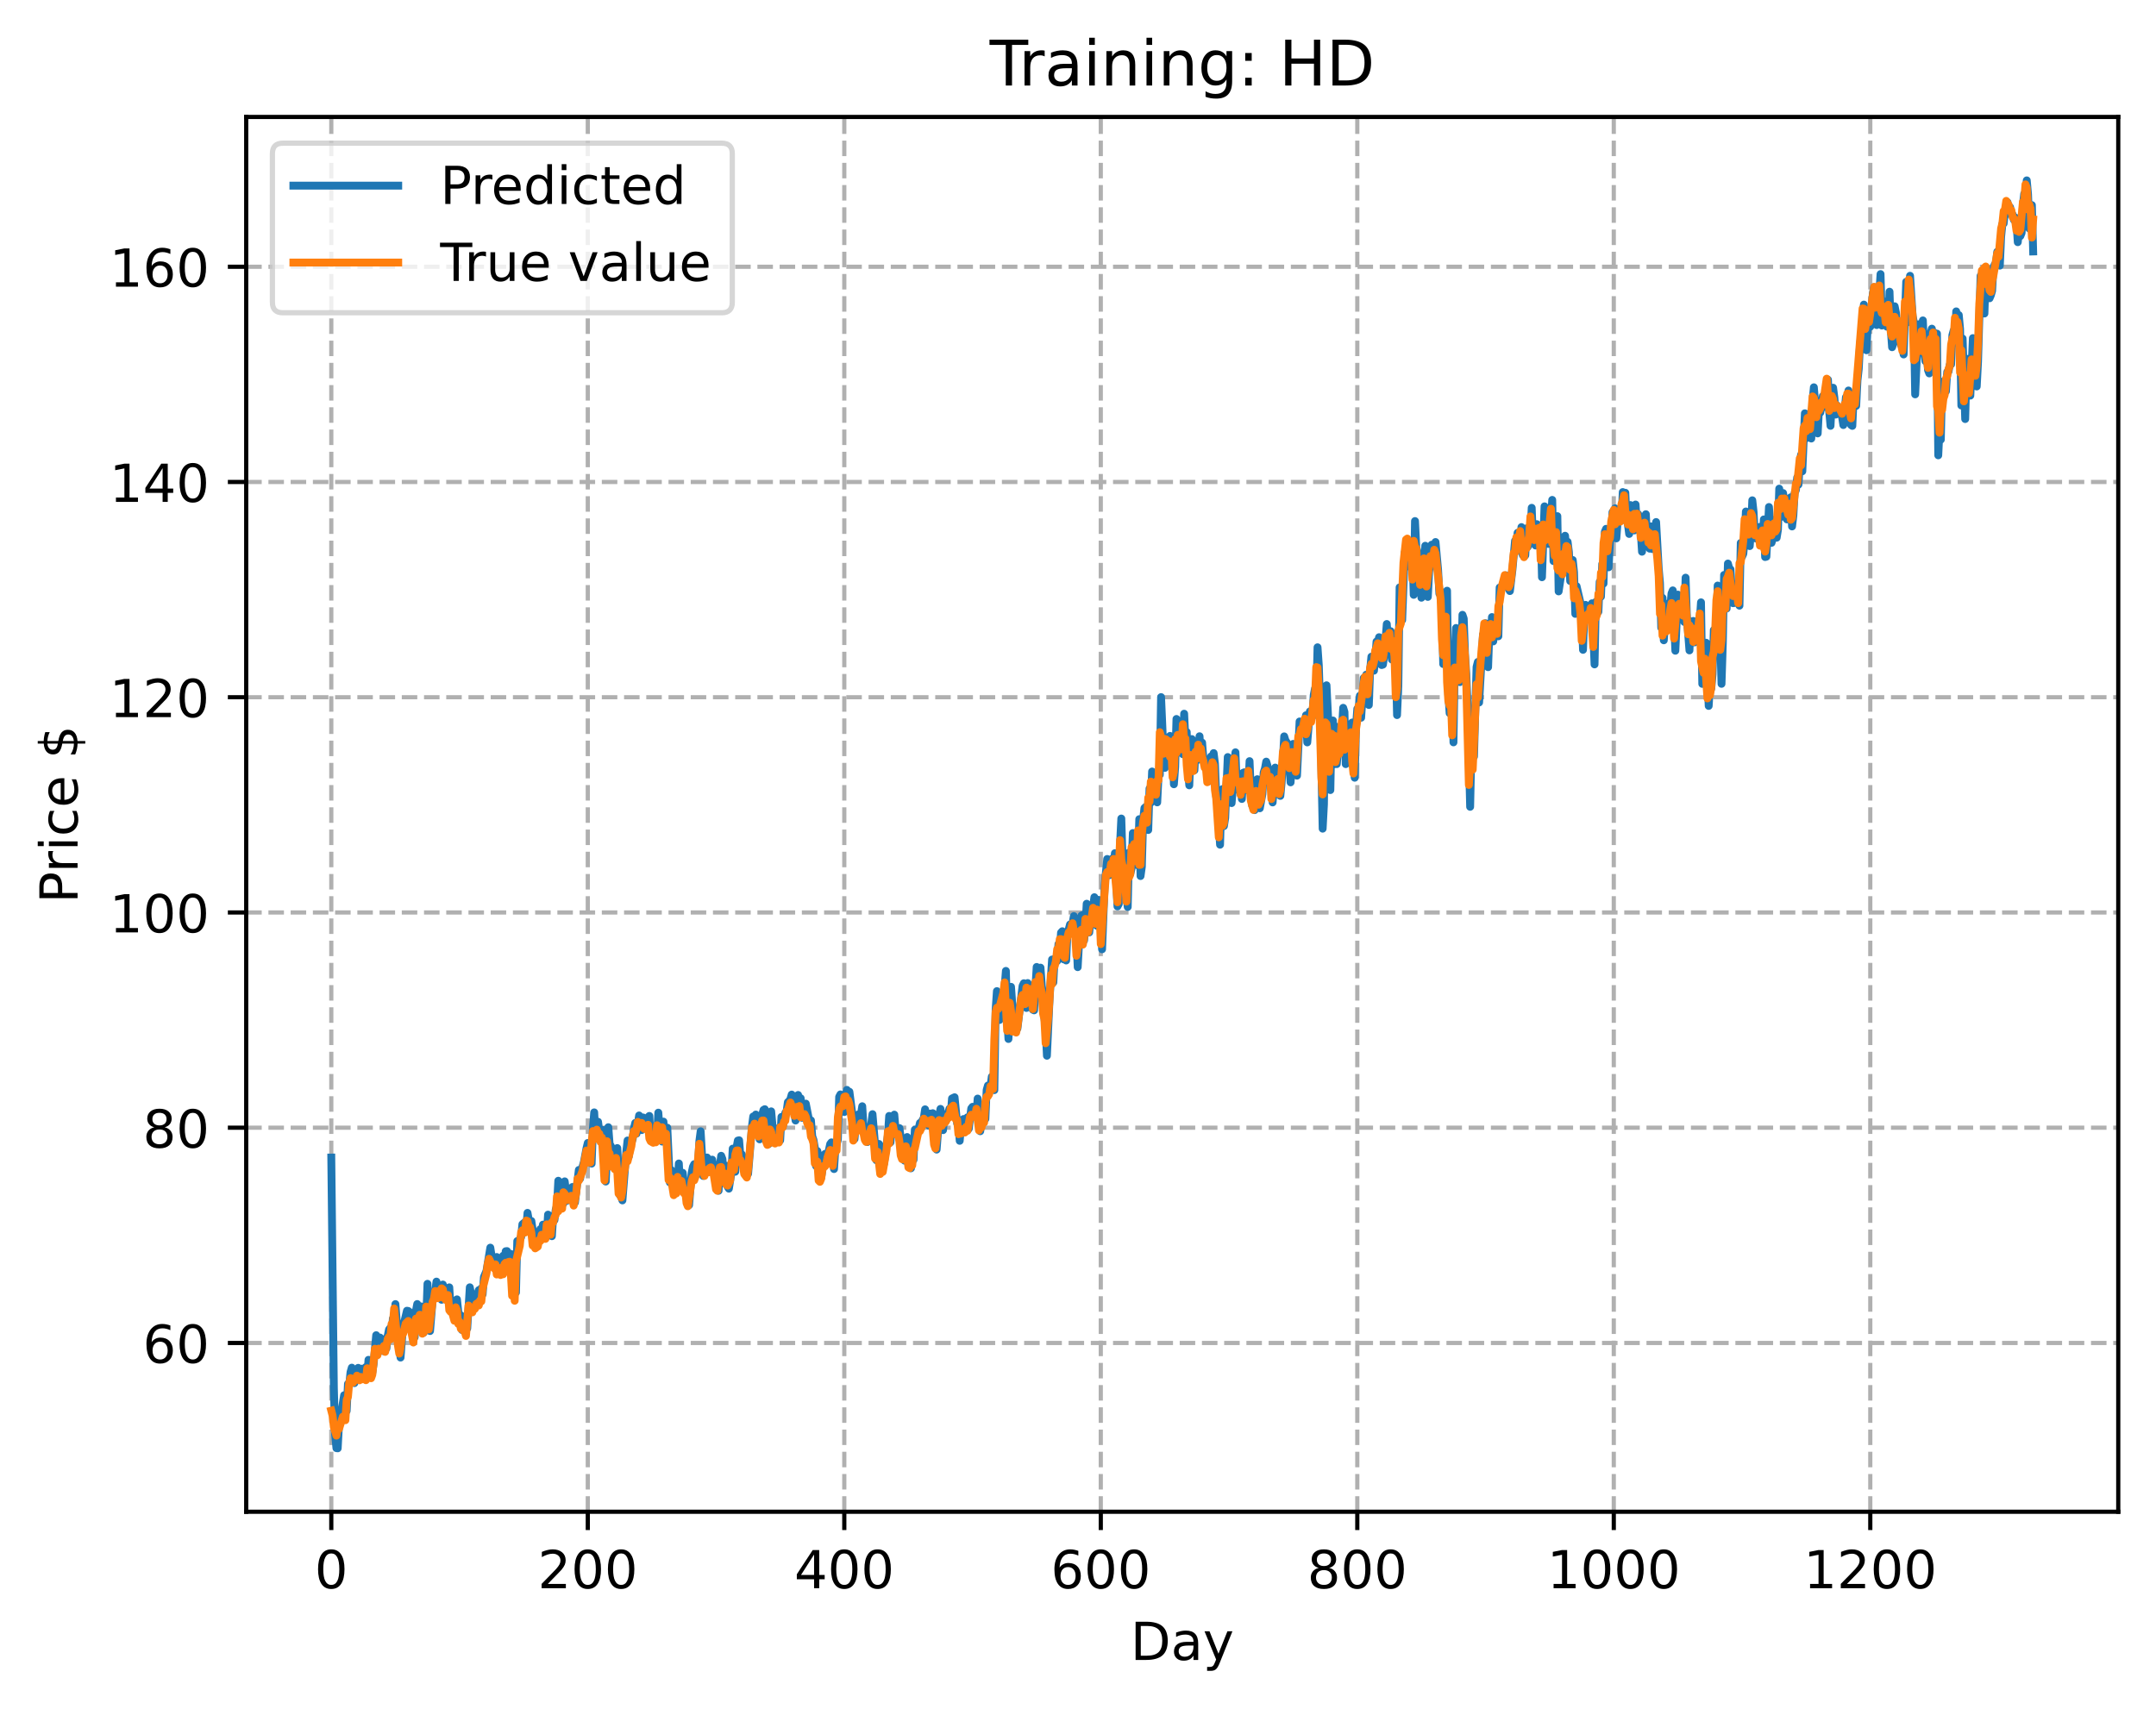 <?xml version="1.0" encoding="utf-8" standalone="no"?>
<!DOCTYPE svg PUBLIC "-//W3C//DTD SVG 1.1//EN"
  "http://www.w3.org/Graphics/SVG/1.1/DTD/svg11.dtd">
<!-- Created with matplotlib (https://matplotlib.org/) -->
<svg height="325.986pt" version="1.1" viewBox="0 0 411.286 325.986" width="411.286pt" xmlns="http://www.w3.org/2000/svg" xmlns:xlink="http://www.w3.org/1999/xlink">
 <defs>
  <style type="text/css">
*{stroke-linecap:butt;stroke-linejoin:round;}
  </style>
 </defs>
 <g id="figure_1">
  <g id="patch_1">
   <path d="M 0 325.986 
L 411.286 325.986 
L 411.286 0 
L 0 0 
z
" style="fill:#ffffff;"/>
  </g>
  <g id="axes_1">
   <g id="patch_2">
    <path d="M 46.966 288.43 
L 404.086 288.43 
L 404.086 22.318 
L 46.966 22.318 
z
" style="fill:#ffffff;"/>
   </g>
   <g id="matplotlib.axis_1">
    <g id="xtick_1">
     <g id="line2d_1">
      <path clip-path="url(#pbbd605f6f1)" d="M 63.198 288.43 
L 63.198 22.318 
" style="fill:none;stroke:#b0b0b0;stroke-dasharray:2.96,1.28;stroke-dashoffset:0;stroke-width:0.8;"/>
     </g>
     <g id="line2d_2">
      <defs>
       <path d="M 0 0 
L 0 3.5 
" id="m775fcbc90a" style="stroke:#000000;stroke-width:0.8;"/>
      </defs>
      <g>
       <use style="stroke:#000000;stroke-width:0.8;" x="63.198" xlink:href="#m775fcbc90a" y="288.43"/>
      </g>
     </g>
     <g id="text_1">
      <!-- 0 -->
      <defs>
       <path d="M 31.781 66.406 
Q 24.172 66.406 20.328 58.906 
Q 16.5 51.422 16.5 36.375 
Q 16.5 21.391 20.328 13.891 
Q 24.172 6.391 31.781 6.391 
Q 39.453 6.391 43.281 13.891 
Q 47.125 21.391 47.125 36.375 
Q 47.125 51.422 43.281 58.906 
Q 39.453 66.406 31.781 66.406 
z
M 31.781 74.219 
Q 44.047 74.219 50.516 64.516 
Q 56.984 54.828 56.984 36.375 
Q 56.984 17.969 50.516 8.266 
Q 44.047 -1.422 31.781 -1.422 
Q 19.531 -1.422 13.062 8.266 
Q 6.594 17.969 6.594 36.375 
Q 6.594 54.828 13.062 64.516 
Q 19.531 74.219 31.781 74.219 
z
" id="DejaVuSans-48"/>
      </defs>
      <g transform="translate(60.017 303.029)scale(0.1 -0.1)">
       <use xlink:href="#DejaVuSans-48"/>
      </g>
     </g>
    </g>
    <g id="xtick_2">
     <g id="line2d_3">
      <path clip-path="url(#pbbd605f6f1)" d="M 112.129 288.43 
L 112.129 22.318 
" style="fill:none;stroke:#b0b0b0;stroke-dasharray:2.96,1.28;stroke-dashoffset:0;stroke-width:0.8;"/>
     </g>
     <g id="line2d_4">
      <g>
       <use style="stroke:#000000;stroke-width:0.8;" x="112.129" xlink:href="#m775fcbc90a" y="288.43"/>
      </g>
     </g>
     <g id="text_2">
      <!-- 200 -->
      <defs>
       <path d="M 19.188 8.297 
L 53.609 8.297 
L 53.609 0 
L 7.328 0 
L 7.328 8.297 
Q 12.938 14.109 22.625 23.891 
Q 32.328 33.688 34.812 36.531 
Q 39.547 41.844 41.422 45.531 
Q 43.312 49.219 43.312 52.781 
Q 43.312 58.594 39.234 62.25 
Q 35.156 65.922 28.609 65.922 
Q 23.969 65.922 18.812 64.312 
Q 13.672 62.703 7.812 59.422 
L 7.812 69.391 
Q 13.766 71.781 18.938 73 
Q 24.125 74.219 28.422 74.219 
Q 39.75 74.219 46.484 68.547 
Q 53.219 62.891 53.219 53.422 
Q 53.219 48.922 51.531 44.891 
Q 49.859 40.875 45.406 35.406 
Q 44.188 33.984 37.641 27.219 
Q 31.109 20.453 19.188 8.297 
z
" id="DejaVuSans-50"/>
      </defs>
      <g transform="translate(102.585 303.029)scale(0.1 -0.1)">
       <use xlink:href="#DejaVuSans-50"/>
       <use x="63.623" xlink:href="#DejaVuSans-48"/>
       <use x="127.246" xlink:href="#DejaVuSans-48"/>
      </g>
     </g>
    </g>
    <g id="xtick_3">
     <g id="line2d_5">
      <path clip-path="url(#pbbd605f6f1)" d="M 161.06 288.43 
L 161.06 22.318 
" style="fill:none;stroke:#b0b0b0;stroke-dasharray:2.96,1.28;stroke-dashoffset:0;stroke-width:0.8;"/>
     </g>
     <g id="line2d_6">
      <g>
       <use style="stroke:#000000;stroke-width:0.8;" x="161.06" xlink:href="#m775fcbc90a" y="288.43"/>
      </g>
     </g>
     <g id="text_3">
      <!-- 400 -->
      <defs>
       <path d="M 37.797 64.312 
L 12.891 25.391 
L 37.797 25.391 
z
M 35.203 72.906 
L 47.609 72.906 
L 47.609 25.391 
L 58.016 25.391 
L 58.016 17.188 
L 47.609 17.188 
L 47.609 0 
L 37.797 0 
L 37.797 17.188 
L 4.891 17.188 
L 4.891 26.703 
z
" id="DejaVuSans-52"/>
      </defs>
      <g transform="translate(151.516 303.029)scale(0.1 -0.1)">
       <use xlink:href="#DejaVuSans-52"/>
       <use x="63.623" xlink:href="#DejaVuSans-48"/>
       <use x="127.246" xlink:href="#DejaVuSans-48"/>
      </g>
     </g>
    </g>
    <g id="xtick_4">
     <g id="line2d_7">
      <path clip-path="url(#pbbd605f6f1)" d="M 209.99 288.43 
L 209.99 22.318 
" style="fill:none;stroke:#b0b0b0;stroke-dasharray:2.96,1.28;stroke-dashoffset:0;stroke-width:0.8;"/>
     </g>
     <g id="line2d_8">
      <g>
       <use style="stroke:#000000;stroke-width:0.8;" x="209.99" xlink:href="#m775fcbc90a" y="288.43"/>
      </g>
     </g>
     <g id="text_4">
      <!-- 600 -->
      <defs>
       <path d="M 33.016 40.375 
Q 26.375 40.375 22.484 35.828 
Q 18.609 31.297 18.609 23.391 
Q 18.609 15.531 22.484 10.953 
Q 26.375 6.391 33.016 6.391 
Q 39.656 6.391 43.531 10.953 
Q 47.406 15.531 47.406 23.391 
Q 47.406 31.297 43.531 35.828 
Q 39.656 40.375 33.016 40.375 
z
M 52.594 71.297 
L 52.594 62.312 
Q 48.875 64.062 45.094 64.984 
Q 41.312 65.922 37.594 65.922 
Q 27.828 65.922 22.672 59.328 
Q 17.531 52.734 16.797 39.406 
Q 19.672 43.656 24.016 45.922 
Q 28.375 48.188 33.594 48.188 
Q 44.578 48.188 50.953 41.516 
Q 57.328 34.859 57.328 23.391 
Q 57.328 12.156 50.688 5.359 
Q 44.047 -1.422 33.016 -1.422 
Q 20.359 -1.422 13.672 8.266 
Q 6.984 17.969 6.984 36.375 
Q 6.984 53.656 15.188 63.938 
Q 23.391 74.219 37.203 74.219 
Q 40.922 74.219 44.703 73.484 
Q 48.484 72.75 52.594 71.297 
z
" id="DejaVuSans-54"/>
      </defs>
      <g transform="translate(200.446 303.029)scale(0.1 -0.1)">
       <use xlink:href="#DejaVuSans-54"/>
       <use x="63.623" xlink:href="#DejaVuSans-48"/>
       <use x="127.246" xlink:href="#DejaVuSans-48"/>
      </g>
     </g>
    </g>
    <g id="xtick_5">
     <g id="line2d_9">
      <path clip-path="url(#pbbd605f6f1)" d="M 258.921 288.43 
L 258.921 22.318 
" style="fill:none;stroke:#b0b0b0;stroke-dasharray:2.96,1.28;stroke-dashoffset:0;stroke-width:0.8;"/>
     </g>
     <g id="line2d_10">
      <g>
       <use style="stroke:#000000;stroke-width:0.8;" x="258.921" xlink:href="#m775fcbc90a" y="288.43"/>
      </g>
     </g>
     <g id="text_5">
      <!-- 800 -->
      <defs>
       <path d="M 31.781 34.625 
Q 24.75 34.625 20.719 30.859 
Q 16.703 27.094 16.703 20.516 
Q 16.703 13.922 20.719 10.156 
Q 24.75 6.391 31.781 6.391 
Q 38.812 6.391 42.859 10.172 
Q 46.922 13.969 46.922 20.516 
Q 46.922 27.094 42.891 30.859 
Q 38.875 34.625 31.781 34.625 
z
M 21.922 38.812 
Q 15.578 40.375 12.031 44.719 
Q 8.5 49.078 8.5 55.328 
Q 8.5 64.062 14.719 69.141 
Q 20.953 74.219 31.781 74.219 
Q 42.672 74.219 48.875 69.141 
Q 55.078 64.062 55.078 55.328 
Q 55.078 49.078 51.531 44.719 
Q 48 40.375 41.703 38.812 
Q 48.828 37.156 52.797 32.312 
Q 56.781 27.484 56.781 20.516 
Q 56.781 9.906 50.312 4.234 
Q 43.844 -1.422 31.781 -1.422 
Q 19.734 -1.422 13.25 4.234 
Q 6.781 9.906 6.781 20.516 
Q 6.781 27.484 10.781 32.312 
Q 14.797 37.156 21.922 38.812 
z
M 18.312 54.391 
Q 18.312 48.734 21.844 45.562 
Q 25.391 42.391 31.781 42.391 
Q 38.141 42.391 41.719 45.562 
Q 45.312 48.734 45.312 54.391 
Q 45.312 60.062 41.719 63.234 
Q 38.141 66.406 31.781 66.406 
Q 25.391 66.406 21.844 63.234 
Q 18.312 60.062 18.312 54.391 
z
" id="DejaVuSans-56"/>
      </defs>
      <g transform="translate(249.377 303.029)scale(0.1 -0.1)">
       <use xlink:href="#DejaVuSans-56"/>
       <use x="63.623" xlink:href="#DejaVuSans-48"/>
       <use x="127.246" xlink:href="#DejaVuSans-48"/>
      </g>
     </g>
    </g>
    <g id="xtick_6">
     <g id="line2d_11">
      <path clip-path="url(#pbbd605f6f1)" d="M 307.851 288.43 
L 307.851 22.318 
" style="fill:none;stroke:#b0b0b0;stroke-dasharray:2.96,1.28;stroke-dashoffset:0;stroke-width:0.8;"/>
     </g>
     <g id="line2d_12">
      <g>
       <use style="stroke:#000000;stroke-width:0.8;" x="307.851" xlink:href="#m775fcbc90a" y="288.43"/>
      </g>
     </g>
     <g id="text_6">
      <!-- 1000 -->
      <defs>
       <path d="M 12.406 8.297 
L 28.516 8.297 
L 28.516 63.922 
L 10.984 60.406 
L 10.984 69.391 
L 28.422 72.906 
L 38.281 72.906 
L 38.281 8.297 
L 54.391 8.297 
L 54.391 0 
L 12.406 0 
z
" id="DejaVuSans-49"/>
      </defs>
      <g transform="translate(295.126 303.029)scale(0.1 -0.1)">
       <use xlink:href="#DejaVuSans-49"/>
       <use x="63.623" xlink:href="#DejaVuSans-48"/>
       <use x="127.246" xlink:href="#DejaVuSans-48"/>
       <use x="190.869" xlink:href="#DejaVuSans-48"/>
      </g>
     </g>
    </g>
    <g id="xtick_7">
     <g id="line2d_13">
      <path clip-path="url(#pbbd605f6f1)" d="M 356.782 288.43 
L 356.782 22.318 
" style="fill:none;stroke:#b0b0b0;stroke-dasharray:2.96,1.28;stroke-dashoffset:0;stroke-width:0.8;"/>
     </g>
     <g id="line2d_14">
      <g>
       <use style="stroke:#000000;stroke-width:0.8;" x="356.782" xlink:href="#m775fcbc90a" y="288.43"/>
      </g>
     </g>
     <g id="text_7">
      <!-- 1200 -->
      <g transform="translate(344.057 303.029)scale(0.1 -0.1)">
       <use xlink:href="#DejaVuSans-49"/>
       <use x="63.623" xlink:href="#DejaVuSans-50"/>
       <use x="127.246" xlink:href="#DejaVuSans-48"/>
       <use x="190.869" xlink:href="#DejaVuSans-48"/>
      </g>
     </g>
    </g>
    <g id="text_8">
     <!-- Day -->
     <defs>
      <path d="M 19.672 64.797 
L 19.672 8.109 
L 31.594 8.109 
Q 46.688 8.109 53.688 14.938 
Q 60.688 21.781 60.688 36.531 
Q 60.688 51.172 53.688 57.984 
Q 46.688 64.797 31.594 64.797 
z
M 9.812 72.906 
L 30.078 72.906 
Q 51.266 72.906 61.172 64.094 
Q 71.094 55.281 71.094 36.531 
Q 71.094 17.672 61.125 8.828 
Q 51.172 0 30.078 0 
L 9.812 0 
z
" id="DejaVuSans-68"/>
      <path d="M 34.281 27.484 
Q 23.391 27.484 19.188 25 
Q 14.984 22.516 14.984 16.5 
Q 14.984 11.719 18.141 8.906 
Q 21.297 6.109 26.703 6.109 
Q 34.188 6.109 38.703 11.406 
Q 43.219 16.703 43.219 25.484 
L 43.219 27.484 
z
M 52.203 31.203 
L 52.203 0 
L 43.219 0 
L 43.219 8.297 
Q 40.141 3.328 35.547 0.953 
Q 30.953 -1.422 24.312 -1.422 
Q 15.922 -1.422 10.953 3.297 
Q 6 8.016 6 15.922 
Q 6 25.141 12.172 29.828 
Q 18.359 34.516 30.609 34.516 
L 43.219 34.516 
L 43.219 35.406 
Q 43.219 41.609 39.141 45 
Q 35.062 48.391 27.688 48.391 
Q 23 48.391 18.547 47.266 
Q 14.109 46.141 10.016 43.891 
L 10.016 52.203 
Q 14.938 54.109 19.578 55.047 
Q 24.219 56 28.609 56 
Q 40.484 56 46.344 49.844 
Q 52.203 43.703 52.203 31.203 
z
" id="DejaVuSans-97"/>
      <path d="M 32.172 -5.078 
Q 28.375 -14.844 24.75 -17.812 
Q 21.141 -20.797 15.094 -20.797 
L 7.906 -20.797 
L 7.906 -13.281 
L 13.188 -13.281 
Q 16.891 -13.281 18.938 -11.516 
Q 21 -9.766 23.484 -3.219 
L 25.094 0.875 
L 2.984 54.688 
L 12.5 54.688 
L 29.594 11.922 
L 46.688 54.688 
L 56.203 54.688 
z
" id="DejaVuSans-121"/>
     </defs>
     <g transform="translate(215.652 316.707)scale(0.1 -0.1)">
      <use xlink:href="#DejaVuSans-68"/>
      <use x="77.002" xlink:href="#DejaVuSans-97"/>
      <use x="138.281" xlink:href="#DejaVuSans-121"/>
     </g>
    </g>
   </g>
   <g id="matplotlib.axis_2">
    <g id="ytick_1">
     <g id="line2d_15">
      <path clip-path="url(#pbbd605f6f1)" d="M 46.966 256.227 
L 404.086 256.227 
" style="fill:none;stroke:#b0b0b0;stroke-dasharray:2.96,1.28;stroke-dashoffset:0;stroke-width:0.8;"/>
     </g>
     <g id="line2d_16">
      <defs>
       <path d="M 0 0 
L -3.5 0 
" id="m170af1dc33" style="stroke:#000000;stroke-width:0.8;"/>
      </defs>
      <g>
       <use style="stroke:#000000;stroke-width:0.8;" x="46.966" xlink:href="#m170af1dc33" y="256.227"/>
      </g>
     </g>
     <g id="text_9">
      <!-- 60 -->
      <g transform="translate(27.241 260.026)scale(0.1 -0.1)">
       <use xlink:href="#DejaVuSans-54"/>
       <use x="63.623" xlink:href="#DejaVuSans-48"/>
      </g>
     </g>
    </g>
    <g id="ytick_2">
     <g id="line2d_17">
      <path clip-path="url(#pbbd605f6f1)" d="M 46.966 215.16 
L 404.086 215.16 
" style="fill:none;stroke:#b0b0b0;stroke-dasharray:2.96,1.28;stroke-dashoffset:0;stroke-width:0.8;"/>
     </g>
     <g id="line2d_18">
      <g>
       <use style="stroke:#000000;stroke-width:0.8;" x="46.966" xlink:href="#m170af1dc33" y="215.16"/>
      </g>
     </g>
     <g id="text_10">
      <!-- 80 -->
      <g transform="translate(27.241 218.959)scale(0.1 -0.1)">
       <use xlink:href="#DejaVuSans-56"/>
       <use x="63.623" xlink:href="#DejaVuSans-48"/>
      </g>
     </g>
    </g>
    <g id="ytick_3">
     <g id="line2d_19">
      <path clip-path="url(#pbbd605f6f1)" d="M 46.966 174.093 
L 404.086 174.093 
" style="fill:none;stroke:#b0b0b0;stroke-dasharray:2.96,1.28;stroke-dashoffset:0;stroke-width:0.8;"/>
     </g>
     <g id="line2d_20">
      <g>
       <use style="stroke:#000000;stroke-width:0.8;" x="46.966" xlink:href="#m170af1dc33" y="174.093"/>
      </g>
     </g>
     <g id="text_11">
      <!-- 100 -->
      <g transform="translate(20.878 177.892)scale(0.1 -0.1)">
       <use xlink:href="#DejaVuSans-49"/>
       <use x="63.623" xlink:href="#DejaVuSans-48"/>
       <use x="127.246" xlink:href="#DejaVuSans-48"/>
      </g>
     </g>
    </g>
    <g id="ytick_4">
     <g id="line2d_21">
      <path clip-path="url(#pbbd605f6f1)" d="M 46.966 133.026 
L 404.086 133.026 
" style="fill:none;stroke:#b0b0b0;stroke-dasharray:2.96,1.28;stroke-dashoffset:0;stroke-width:0.8;"/>
     </g>
     <g id="line2d_22">
      <g>
       <use style="stroke:#000000;stroke-width:0.8;" x="46.966" xlink:href="#m170af1dc33" y="133.026"/>
      </g>
     </g>
     <g id="text_12">
      <!-- 120 -->
      <g transform="translate(20.878 136.825)scale(0.1 -0.1)">
       <use xlink:href="#DejaVuSans-49"/>
       <use x="63.623" xlink:href="#DejaVuSans-50"/>
       <use x="127.246" xlink:href="#DejaVuSans-48"/>
      </g>
     </g>
    </g>
    <g id="ytick_5">
     <g id="line2d_23">
      <path clip-path="url(#pbbd605f6f1)" d="M 46.966 91.958 
L 404.086 91.958 
" style="fill:none;stroke:#b0b0b0;stroke-dasharray:2.96,1.28;stroke-dashoffset:0;stroke-width:0.8;"/>
     </g>
     <g id="line2d_24">
      <g>
       <use style="stroke:#000000;stroke-width:0.8;" x="46.966" xlink:href="#m170af1dc33" y="91.958"/>
      </g>
     </g>
     <g id="text_13">
      <!-- 140 -->
      <g transform="translate(20.878 95.758)scale(0.1 -0.1)">
       <use xlink:href="#DejaVuSans-49"/>
       <use x="63.623" xlink:href="#DejaVuSans-52"/>
       <use x="127.246" xlink:href="#DejaVuSans-48"/>
      </g>
     </g>
    </g>
    <g id="ytick_6">
     <g id="line2d_25">
      <path clip-path="url(#pbbd605f6f1)" d="M 46.966 50.891 
L 404.086 50.891 
" style="fill:none;stroke:#b0b0b0;stroke-dasharray:2.96,1.28;stroke-dashoffset:0;stroke-width:0.8;"/>
     </g>
     <g id="line2d_26">
      <g>
       <use style="stroke:#000000;stroke-width:0.8;" x="46.966" xlink:href="#m170af1dc33" y="50.891"/>
      </g>
     </g>
     <g id="text_14">
      <!-- 160 -->
      <g transform="translate(20.878 54.69)scale(0.1 -0.1)">
       <use xlink:href="#DejaVuSans-49"/>
       <use x="63.623" xlink:href="#DejaVuSans-54"/>
       <use x="127.246" xlink:href="#DejaVuSans-48"/>
      </g>
     </g>
    </g>
    <g id="text_15">
     <!-- Price $ -->
     <defs>
      <path d="M 19.672 64.797 
L 19.672 37.406 
L 32.078 37.406 
Q 38.969 37.406 42.719 40.969 
Q 46.484 44.531 46.484 51.125 
Q 46.484 57.672 42.719 61.234 
Q 38.969 64.797 32.078 64.797 
z
M 9.812 72.906 
L 32.078 72.906 
Q 44.344 72.906 50.609 67.359 
Q 56.891 61.812 56.891 51.125 
Q 56.891 40.328 50.609 34.812 
Q 44.344 29.297 32.078 29.297 
L 19.672 29.297 
L 19.672 0 
L 9.812 0 
z
" id="DejaVuSans-80"/>
      <path d="M 41.109 46.297 
Q 39.594 47.172 37.812 47.578 
Q 36.031 48 33.891 48 
Q 26.266 48 22.188 43.047 
Q 18.109 38.094 18.109 28.812 
L 18.109 0 
L 9.078 0 
L 9.078 54.688 
L 18.109 54.688 
L 18.109 46.188 
Q 20.953 51.172 25.484 53.578 
Q 30.031 56 36.531 56 
Q 37.453 56 38.578 55.875 
Q 39.703 55.766 41.062 55.516 
z
" id="DejaVuSans-114"/>
      <path d="M 9.422 54.688 
L 18.406 54.688 
L 18.406 0 
L 9.422 0 
z
M 9.422 75.984 
L 18.406 75.984 
L 18.406 64.594 
L 9.422 64.594 
z
" id="DejaVuSans-105"/>
      <path d="M 48.781 52.594 
L 48.781 44.188 
Q 44.969 46.297 41.141 47.344 
Q 37.312 48.391 33.406 48.391 
Q 24.656 48.391 19.812 42.844 
Q 14.984 37.312 14.984 27.297 
Q 14.984 17.281 19.812 11.734 
Q 24.656 6.203 33.406 6.203 
Q 37.312 6.203 41.141 7.25 
Q 44.969 8.297 48.781 10.406 
L 48.781 2.094 
Q 45.016 0.344 40.984 -0.531 
Q 36.969 -1.422 32.422 -1.422 
Q 20.062 -1.422 12.781 6.344 
Q 5.516 14.109 5.516 27.297 
Q 5.516 40.672 12.859 48.328 
Q 20.219 56 33.016 56 
Q 37.156 56 41.109 55.141 
Q 45.062 54.297 48.781 52.594 
z
" id="DejaVuSans-99"/>
      <path d="M 56.203 29.594 
L 56.203 25.203 
L 14.891 25.203 
Q 15.484 15.922 20.484 11.062 
Q 25.484 6.203 34.422 6.203 
Q 39.594 6.203 44.453 7.469 
Q 49.312 8.734 54.109 11.281 
L 54.109 2.781 
Q 49.266 0.734 44.188 -0.344 
Q 39.109 -1.422 33.891 -1.422 
Q 20.797 -1.422 13.156 6.188 
Q 5.516 13.812 5.516 26.812 
Q 5.516 40.234 12.766 48.109 
Q 20.016 56 32.328 56 
Q 43.359 56 49.781 48.891 
Q 56.203 41.797 56.203 29.594 
z
M 47.219 32.234 
Q 47.125 39.594 43.094 43.984 
Q 39.062 48.391 32.422 48.391 
Q 24.906 48.391 20.391 44.141 
Q 15.875 39.891 15.188 32.172 
z
" id="DejaVuSans-101"/>
      <path id="DejaVuSans-32"/>
      <path d="M 33.797 -14.703 
L 28.906 -14.703 
L 28.859 0 
Q 23.734 0.094 18.609 1.188 
Q 13.484 2.297 8.297 4.5 
L 8.297 13.281 
Q 13.281 10.156 18.375 8.562 
Q 23.484 6.984 28.906 6.938 
L 28.906 29.203 
Q 18.109 30.953 13.203 35.156 
Q 8.297 39.359 8.297 46.688 
Q 8.297 54.641 13.625 59.219 
Q 18.953 63.812 28.906 64.5 
L 28.906 75.984 
L 33.797 75.984 
L 33.797 64.656 
Q 38.328 64.453 42.578 63.688 
Q 46.828 62.938 50.875 61.625 
L 50.875 53.078 
Q 46.828 55.125 42.547 56.25 
Q 38.281 57.375 33.797 57.562 
L 33.797 36.719 
Q 44.875 35.016 50.094 30.609 
Q 55.328 26.219 55.328 18.609 
Q 55.328 10.359 49.781 5.594 
Q 44.234 0.828 33.797 0.094 
z
M 28.906 37.594 
L 28.906 57.625 
Q 23.25 56.984 20.266 54.391 
Q 17.281 51.812 17.281 47.516 
Q 17.281 43.312 20.031 40.969 
Q 22.797 38.625 28.906 37.594 
z
M 33.797 28.219 
L 33.797 7.078 
Q 39.984 7.906 43.141 10.594 
Q 46.297 13.281 46.297 17.672 
Q 46.297 21.969 43.281 24.5 
Q 40.281 27.047 33.797 28.219 
z
" id="DejaVuSans-36"/>
     </defs>
     <g transform="translate(14.798 172.342)rotate(-90)scale(0.1 -0.1)">
      <use xlink:href="#DejaVuSans-80"/>
      <use x="58.553" xlink:href="#DejaVuSans-114"/>
      <use x="99.666" xlink:href="#DejaVuSans-105"/>
      <use x="127.449" xlink:href="#DejaVuSans-99"/>
      <use x="182.43" xlink:href="#DejaVuSans-101"/>
      <use x="243.953" xlink:href="#DejaVuSans-32"/>
      <use x="275.74" xlink:href="#DejaVuSans-36"/>
     </g>
    </g>
   </g>
   <g id="line2d_27">
    <path clip-path="url(#pbbd605f6f1)" d="M 63.198 220.855 
L 63.688 264.88 
L 63.932 273.704 
L 64.177 276.298 
L 64.422 276.334 
L 64.666 271.786 
L 64.911 271.636 
L 65.156 269.224 
L 65.645 266.2 
L 66.134 269.195 
L 66.379 264.029 
L 66.623 264.146 
L 66.868 261.795 
L 67.113 260.941 
L 67.357 262.965 
L 67.602 263.893 
L 67.847 262.476 
L 68.091 263.174 
L 68.336 260.976 
L 68.825 263.138 
L 69.07 261.132 
L 69.315 262.494 
L 69.559 261.107 
L 69.804 260.823 
L 70.049 262.64 
L 70.293 259.446 
L 70.538 261.443 
L 70.783 259.969 
L 71.027 261.878 
L 71.272 260.227 
L 71.761 254.748 
L 72.006 257.428 
L 72.251 257.927 
L 72.495 255.2 
L 72.74 257.252 
L 72.984 256.269 
L 73.229 257.809 
L 73.474 255.46 
L 73.718 257.257 
L 73.963 254.87 
L 74.208 253.675 
L 74.452 253.353 
L 74.697 255.292 
L 74.942 251.597 
L 75.186 252.893 
L 75.431 248.813 
L 75.92 255.313 
L 76.41 259.016 
L 76.899 252.783 
L 77.144 252.156 
L 77.633 250.08 
L 77.878 250.127 
L 78.122 250.328 
L 78.367 252.763 
L 78.856 254.544 
L 79.101 255.136 
L 79.345 250.108 
L 79.59 248.8 
L 79.835 251.105 
L 80.324 249.256 
L 80.813 254.267 
L 81.058 253.285 
L 81.303 251.806 
L 81.547 244.945 
L 81.792 251.857 
L 82.037 253.955 
L 82.526 248.013 
L 82.771 246.737 
L 83.015 246.53 
L 83.26 244.52 
L 83.749 247.61 
L 83.994 245.387 
L 84.239 247.99 
L 84.483 245.082 
L 84.972 247.673 
L 85.217 248.047 
L 85.462 245.95 
L 85.706 245.619 
L 85.951 249.518 
L 86.196 250.105 
L 86.44 248.571 
L 86.93 251.508 
L 87.174 247.913 
L 87.664 252.495 
L 87.908 250.952 
L 88.153 253.774 
L 88.398 251.427 
L 88.642 253.177 
L 88.887 252.996 
L 89.132 253.461 
L 89.621 245.61 
L 90.355 249.687 
L 90.599 248.029 
L 90.844 248.388 
L 91.089 246.815 
L 91.333 246.15 
L 91.578 247.45 
L 91.823 245.805 
L 92.067 246.947 
L 92.312 243.657 
L 92.801 242.486 
L 93.535 238.045 
L 94.025 241.215 
L 94.269 239.922 
L 94.514 241.429 
L 94.759 239.829 
L 95.003 242.477 
L 95.493 240.583 
L 95.737 241.742 
L 95.982 239.59 
L 96.227 241.604 
L 96.471 238.727 
L 96.716 238.701 
L 96.96 240.504 
L 97.205 239.478 
L 97.45 239.232 
L 97.694 242.331 
L 97.939 246.998 
L 98.184 242.91 
L 98.428 246.606 
L 98.673 236.79 
L 98.918 236.747 
L 99.407 236.033 
L 99.652 233.581 
L 100.141 233.178 
L 100.386 234.326 
L 100.63 231.406 
L 101.12 234.165 
L 101.364 232.958 
L 101.609 234.63 
L 101.854 237.257 
L 102.098 235.373 
L 102.343 236.841 
L 102.587 235.625 
L 102.832 235.19 
L 103.077 234.517 
L 103.321 235.587 
L 103.566 233.656 
L 103.811 235.853 
L 104.055 234.757 
L 104.3 235.744 
L 104.545 231.745 
L 104.789 234.479 
L 105.034 233.349 
L 105.279 235.859 
L 105.523 232.072 
L 105.768 232.79 
L 106.013 230.78 
L 106.257 229.993 
L 106.502 225.279 
L 106.747 230.283 
L 107.236 228.186 
L 107.481 229.62 
L 107.725 225.397 
L 108.215 229.075 
L 108.459 228.919 
L 108.704 227.333 
L 108.948 227.96 
L 109.193 226.468 
L 109.682 229.431 
L 110.416 223.222 
L 110.661 224.879 
L 110.906 223.34 
L 111.395 221.696 
L 111.884 219.058 
L 112.129 218.067 
L 112.374 221.723 
L 112.618 220.429 
L 112.863 222.011 
L 113.108 215.245 
L 113.352 212.233 
L 113.597 217.037 
L 113.842 216.868 
L 114.086 214.025 
L 114.331 215.855 
L 114.575 215.884 
L 114.82 217.537 
L 115.065 215.6 
L 115.309 222.972 
L 115.554 225.43 
L 116.043 215.063 
L 116.288 218.267 
L 116.533 218.655 
L 116.777 221.754 
L 117.022 220.86 
L 117.267 220.544 
L 117.511 222.217 
L 117.756 219.045 
L 118.245 228.025 
L 118.49 228.325 
L 118.735 229.029 
L 119.469 219.836 
L 119.713 217.599 
L 119.958 220.627 
L 120.203 218.764 
L 120.692 217.33 
L 120.936 215.278 
L 121.181 214.25 
L 121.426 216.29 
L 121.915 212.826 
L 122.404 215.614 
L 122.649 213.196 
L 122.894 214.749 
L 123.138 215.069 
L 123.628 213.146 
L 123.872 212.911 
L 124.117 217.327 
L 124.362 217.797 
L 124.606 217.473 
L 124.851 217.667 
L 125.096 215.135 
L 125.34 216.747 
L 125.585 212.285 
L 125.83 215.483 
L 126.074 214.004 
L 126.319 217.804 
L 126.563 213.996 
L 126.808 217.142 
L 127.053 215.825 
L 127.297 215.156 
L 127.787 225.612 
L 128.031 223.225 
L 128.276 223.848 
L 128.521 225.941 
L 128.765 226.382 
L 129.01 224.797 
L 129.255 225.692 
L 129.499 221.983 
L 129.744 226.822 
L 129.989 223.951 
L 130.233 223.761 
L 130.723 227.623 
L 130.967 225.702 
L 131.212 229.032 
L 131.457 229.921 
L 131.946 223.742 
L 132.191 222.595 
L 132.435 222.117 
L 132.68 224.131 
L 132.924 222.436 
L 133.169 222.047 
L 133.414 217.701 
L 133.658 215.839 
L 134.148 224.366 
L 134.392 222.264 
L 134.637 223.297 
L 134.882 220.848 
L 135.126 222.673 
L 135.371 223.469 
L 135.616 221.303 
L 135.86 221.254 
L 136.105 222.816 
L 136.35 223.287 
L 136.839 227.013 
L 137.084 227.192 
L 137.328 222.378 
L 137.573 220.517 
L 137.818 221.16 
L 138.062 224.357 
L 138.307 225.787 
L 138.551 222.421 
L 138.796 226.409 
L 139.041 226.791 
L 139.53 223.743 
L 139.775 219.153 
L 140.019 222.094 
L 140.264 223.562 
L 140.509 218.921 
L 140.753 217.61 
L 140.998 217.557 
L 141.243 220.725 
L 141.487 220.223 
L 141.732 221.977 
L 142.221 223.238 
L 142.466 223.859 
L 142.711 223.951 
L 143.445 214.897 
L 143.689 213.013 
L 143.934 215.981 
L 144.178 212.649 
L 144.423 215.455 
L 144.668 214.609 
L 144.912 217.378 
L 145.402 212.648 
L 145.646 211.772 
L 145.891 211.627 
L 146.38 217.556 
L 146.625 218.288 
L 146.87 216.163 
L 147.114 212.04 
L 147.604 217.349 
L 147.848 215.655 
L 148.093 217.248 
L 148.338 215.307 
L 148.582 215.281 
L 148.827 217.574 
L 149.072 213.101 
L 149.316 214.992 
L 149.806 212.327 
L 150.05 212.097 
L 150.295 210.283 
L 150.539 210.07 
L 150.784 209.698 
L 151.029 208.837 
L 151.763 213.789 
L 152.252 208.914 
L 152.497 210.897 
L 152.741 209.539 
L 152.986 213.271 
L 153.72 210.567 
L 154.454 214.318 
L 154.699 213.759 
L 154.943 216.786 
L 155.188 217.514 
L 155.433 218.938 
L 155.677 222.468 
L 155.922 219.609 
L 156.166 220.734 
L 156.411 224.708 
L 156.656 224.661 
L 157.39 220.153 
L 157.634 221.714 
L 158.368 218.269 
L 158.613 217.956 
L 159.102 223.05 
L 159.347 219.257 
L 159.836 217.421 
L 160.081 209.274 
L 160.326 208.808 
L 160.815 210.1 
L 161.06 212.17 
L 161.304 208.981 
L 161.549 207.941 
L 161.794 210.208 
L 162.038 208.298 
L 162.772 213.969 
L 163.017 217.307 
L 163.261 214.259 
L 163.751 212.621 
L 163.995 214.084 
L 164.485 211.064 
L 164.729 214.931 
L 165.463 217.894 
L 165.953 215.202 
L 166.197 214.502 
L 166.442 212.576 
L 167.176 221.364 
L 167.421 221.185 
L 167.665 218.254 
L 168.154 223.465 
L 168.399 221.728 
L 168.644 222.029 
L 169.133 218.318 
L 169.378 216.568 
L 169.622 212.911 
L 169.867 217.96 
L 170.112 214.331 
L 170.356 216.486 
L 170.601 212.667 
L 170.846 215.633 
L 171.09 216.494 
L 171.335 216.401 
L 171.58 215.234 
L 172.314 220.964 
L 172.558 221.447 
L 173.048 216.936 
L 173.537 222.019 
L 173.782 222.905 
L 174.026 218.932 
L 174.271 221.277 
L 174.515 215.54 
L 174.76 216.096 
L 175.005 215.483 
L 175.249 215.267 
L 175.494 214.252 
L 175.739 215.2 
L 175.983 213.691 
L 176.228 213.322 
L 176.473 211.653 
L 176.962 214.505 
L 177.207 214.759 
L 177.451 212.464 
L 177.696 213.291 
L 177.941 212.393 
L 178.43 218.332 
L 178.675 219.337 
L 179.164 212.912 
L 179.409 211.569 
L 179.898 215.627 
L 180.142 212.923 
L 180.387 213.914 
L 181.121 211.545 
L 181.366 212.551 
L 181.61 209.581 
L 182.1 209.35 
L 182.589 214.332 
L 182.834 214.454 
L 183.078 217.662 
L 183.323 214.78 
L 183.568 216.004 
L 183.812 213.5 
L 184.302 215.44 
L 184.546 213.179 
L 184.791 215.385 
L 185.28 211.493 
L 185.525 211.174 
L 185.77 212.811 
L 186.014 212.284 
L 186.259 212.626 
L 186.503 209.6 
L 186.993 215.833 
L 187.237 213.84 
L 187.727 212.435 
L 187.971 213.497 
L 188.216 207.968 
L 188.461 207.114 
L 188.705 207.65 
L 188.95 207.268 
L 189.195 205.425 
L 189.439 207.301 
L 189.684 207.986 
L 189.929 192.659 
L 190.173 189.098 
L 190.663 194.614 
L 190.907 193.817 
L 191.641 188.453 
L 191.886 185.243 
L 192.13 193.879 
L 192.375 198.231 
L 192.864 188.277 
L 193.109 191.606 
L 193.354 196.654 
L 193.598 194.482 
L 194.088 196.231 
L 195.066 188.105 
L 195.311 187.596 
L 195.556 191.189 
L 195.8 192.315 
L 196.045 187.561 
L 196.29 191.087 
L 196.534 188.241 
L 197.024 192.649 
L 197.268 192.766 
L 197.758 184.492 
L 198.247 189.679 
L 198.491 184.621 
L 198.736 188.133 
L 198.981 189.729 
L 199.225 194.155 
L 199.47 196.165 
L 199.715 201.429 
L 200.204 190.81 
L 200.693 183.074 
L 200.938 187.441 
L 201.183 182.92 
L 201.427 183.241 
L 201.672 183.354 
L 201.917 180.117 
L 202.161 181.704 
L 202.406 177.945 
L 202.651 177.676 
L 202.895 183.035 
L 203.14 182.858 
L 203.385 183.255 
L 203.629 177.914 
L 203.874 177.312 
L 204.118 176.385 
L 204.363 177.548 
L 204.852 174.781 
L 205.097 177.562 
L 205.342 178.997 
L 205.586 184.528 
L 205.831 180.066 
L 206.32 174.661 
L 206.565 174.574 
L 206.81 179.415 
L 207.054 176.989 
L 207.299 172.428 
L 207.788 177.904 
L 208.033 175.633 
L 208.278 174.683 
L 208.767 171.181 
L 209.012 174.998 
L 209.256 176.639 
L 209.501 171.691 
L 209.746 174.489 
L 209.99 172.803 
L 210.235 181.116 
L 210.724 168.955 
L 211.213 163.888 
L 211.458 165.068 
L 211.703 166.958 
L 212.192 163.808 
L 212.437 165.265 
L 212.681 162.783 
L 213.171 172.94 
L 213.415 172.481 
L 213.66 161.174 
L 213.905 156.169 
L 214.149 164.167 
L 215.128 173.045 
L 215.373 162.671 
L 215.617 166.709 
L 215.862 165.681 
L 216.106 158.942 
L 216.351 162.797 
L 216.596 159.788 
L 216.84 164.858 
L 217.085 165.116 
L 217.33 156.293 
L 217.574 167.145 
L 217.819 165.389 
L 218.064 156.526 
L 218.308 154.181 
L 218.553 153.954 
L 218.798 154.74 
L 219.042 158.356 
L 219.287 150.45 
L 219.532 153.157 
L 219.776 147.201 
L 220.021 150.155 
L 220.266 149.469 
L 220.51 150.363 
L 220.755 153.089 
L 221 148.043 
L 221.244 147.825 
L 221.489 133.002 
L 221.978 144.306 
L 222.223 146.508 
L 222.467 141.125 
L 222.712 142.129 
L 222.957 145.65 
L 223.201 140.408 
L 223.446 145.364 
L 223.691 141.553 
L 223.935 149.635 
L 224.18 146.302 
L 224.425 137.176 
L 224.669 142.979 
L 224.914 138.137 
L 225.159 142.752 
L 225.403 141.324 
L 225.648 143.905 
L 225.893 136.171 
L 226.137 141.38 
L 226.382 139.659 
L 226.627 146.884 
L 226.871 149.838 
L 227.116 143.41 
L 227.361 141.01 
L 227.605 145.411 
L 227.85 146.97 
L 228.094 142.486 
L 228.339 142.234 
L 228.584 144.951 
L 228.828 140.471 
L 229.073 144.378 
L 229.318 141.683 
L 229.562 144.74 
L 229.807 145.093 
L 230.052 145.771 
L 230.296 145.862 
L 230.541 149.079 
L 230.786 145.263 
L 231.03 144.314 
L 231.275 146.286 
L 231.52 143.682 
L 231.764 145.659 
L 232.009 151.873 
L 232.254 153.518 
L 232.743 161.164 
L 232.988 151.728 
L 233.232 150.547 
L 233.477 157.617 
L 233.722 156.042 
L 234.211 144.439 
L 234.455 149.242 
L 234.7 148.664 
L 234.945 153.223 
L 235.189 150.372 
L 235.434 145.746 
L 235.679 143.536 
L 235.923 149.864 
L 236.168 150.687 
L 236.413 150.382 
L 236.657 148.589 
L 236.902 152.437 
L 237.147 147.445 
L 237.391 147.347 
L 237.636 150.741 
L 237.881 148.933 
L 238.125 150.389 
L 238.37 145.22 
L 238.615 151.249 
L 238.859 153.662 
L 239.104 153.694 
L 239.349 154.562 
L 239.593 149.528 
L 239.838 148.669 
L 240.327 154.213 
L 240.816 151.492 
L 241.061 147.38 
L 241.306 146.635 
L 241.55 145.314 
L 241.795 146.114 
L 242.04 149.334 
L 242.284 149.232 
L 242.529 146.958 
L 242.774 153.102 
L 243.263 146.452 
L 243.508 149.42 
L 243.752 150.787 
L 243.997 147.148 
L 244.242 151.852 
L 244.486 149.306 
L 244.976 140.495 
L 245.22 141.279 
L 245.465 141.642 
L 245.709 145.349 
L 245.954 146.157 
L 246.199 149.267 
L 246.688 141.931 
L 246.933 143.515 
L 247.177 146.726 
L 247.422 147.989 
L 247.911 137.656 
L 248.156 139.376 
L 248.401 138.135 
L 248.645 139.707 
L 248.89 138.779 
L 249.135 136.467 
L 249.379 141.646 
L 249.869 135.74 
L 250.113 135.966 
L 250.358 136.73 
L 250.603 132.666 
L 250.847 131.404 
L 251.092 133.574 
L 251.337 123.498 
L 251.581 126.998 
L 251.826 134.59 
L 252.315 158.105 
L 252.56 153.475 
L 252.804 134.049 
L 253.049 130.749 
L 253.538 140.688 
L 253.783 150.741 
L 254.028 137.721 
L 254.272 137.465 
L 254.517 145.824 
L 254.762 138.593 
L 255.006 145.782 
L 255.496 140.277 
L 255.74 143.531 
L 256.23 135.046 
L 256.474 135.834 
L 256.719 145.789 
L 256.964 138.923 
L 257.208 142.404 
L 257.453 140.123 
L 257.697 139.88 
L 257.942 137.856 
L 258.187 145.834 
L 258.431 148.386 
L 258.676 138.618 
L 258.921 135.235 
L 259.165 135.737 
L 259.41 132.739 
L 259.655 136.941 
L 260.144 129.364 
L 260.389 129.676 
L 260.633 128.721 
L 260.878 130.542 
L 261.123 134.506 
L 261.367 127.815 
L 261.612 125.292 
L 261.857 125.55 
L 262.101 127.964 
L 262.346 125.734 
L 262.591 122.4 
L 262.835 122.517 
L 263.08 121.573 
L 263.569 126.888 
L 263.814 126.807 
L 264.058 125.14 
L 264.548 119.054 
L 264.792 122.382 
L 265.282 120.426 
L 265.526 125.838 
L 265.771 121.661 
L 266.016 123.037 
L 266.26 125.946 
L 266.505 136.436 
L 266.75 130.915 
L 266.994 112.068 
L 267.239 116.125 
L 267.484 118.295 
L 267.973 105.412 
L 268.218 105.313 
L 268.462 103.45 
L 268.707 103.786 
L 268.952 108.143 
L 269.196 104.326 
L 269.441 105.77 
L 269.685 113.491 
L 269.93 99.415 
L 270.175 104.361 
L 270.419 105.352 
L 270.664 110.686 
L 270.909 106.537 
L 271.153 114.043 
L 271.398 107.103 
L 271.643 109.379 
L 271.887 104.127 
L 272.377 113.888 
L 272.621 109.09 
L 272.866 107.068 
L 273.111 103.926 
L 273.6 107.596 
L 273.845 103.415 
L 274.334 108.732 
L 274.579 113.264 
L 274.823 112.876 
L 275.068 116.344 
L 275.313 126.698 
L 275.557 126.367 
L 276.046 112.702 
L 276.291 132.523 
L 276.536 136.071 
L 276.78 135.392 
L 277.025 130.306 
L 277.27 141.638 
L 277.514 126.541 
L 277.759 119.816 
L 278.004 127.299 
L 278.248 127.157 
L 278.493 130.14 
L 278.738 127.989 
L 278.982 117.302 
L 279.227 118.025 
L 279.472 124.912 
L 279.716 128.57 
L 279.961 134.692 
L 280.45 153.936 
L 280.695 142.356 
L 280.94 139.091 
L 281.184 144.345 
L 281.673 127.253 
L 281.918 126.297 
L 282.163 134.032 
L 282.897 121.081 
L 283.141 121.193 
L 283.386 118.911 
L 283.631 121.965 
L 283.875 127.293 
L 284.12 120.399 
L 284.365 121.745 
L 284.609 117.732 
L 284.854 122.381 
L 285.343 118.113 
L 285.588 120.895 
L 285.833 121.401 
L 286.077 112.096 
L 286.322 112.534 
L 286.811 111.161 
L 287.056 110.988 
L 287.301 109.777 
L 287.79 112.346 
L 288.034 112.773 
L 288.524 108.635 
L 289.013 103.187 
L 289.258 104.153 
L 289.502 101.658 
L 289.747 101.979 
L 289.992 103.887 
L 290.236 100.567 
L 290.481 105.875 
L 290.726 105.465 
L 290.97 105.952 
L 291.215 100.799 
L 291.46 104.306 
L 291.949 101.861 
L 292.194 96.887 
L 292.438 103.18 
L 292.683 103.433 
L 292.928 104.08 
L 293.172 100.006 
L 293.661 102.417 
L 293.906 100.356 
L 294.151 110.132 
L 294.64 96.608 
L 294.885 103.298 
L 295.129 101.528 
L 295.374 103.779 
L 295.619 100.031 
L 295.863 98.777 
L 296.108 95.38 
L 296.353 107.053 
L 296.597 105.442 
L 296.842 107.128 
L 297.087 98.477 
L 297.331 112.836 
L 298.065 107.995 
L 298.31 109.012 
L 298.555 102.216 
L 298.799 104.777 
L 299.044 103.369 
L 299.289 105.334 
L 299.533 110.852 
L 299.778 110.692 
L 300.022 106.849 
L 300.267 109.184 
L 300.512 117.126 
L 300.756 111.848 
L 301.49 115.03 
L 301.735 116.933 
L 301.98 123.984 
L 302.224 117.258 
L 302.469 115.407 
L 302.714 118.242 
L 302.958 115.699 
L 303.203 115.776 
L 303.448 117.277 
L 303.692 115.107 
L 304.182 126.765 
L 304.426 114.84 
L 304.671 116.75 
L 304.916 116.719 
L 305.16 111.005 
L 305.405 113.843 
L 305.649 107.608 
L 305.894 111.343 
L 306.139 101.466 
L 306.383 100.898 
L 306.873 108.235 
L 307.117 103.273 
L 307.362 102.222 
L 307.607 97.714 
L 307.851 97.718 
L 308.096 96.98 
L 308.341 102.719 
L 308.585 99.5 
L 308.83 99.031 
L 309.075 98.031 
L 309.319 99.249 
L 309.564 93.882 
L 309.809 94.919 
L 310.053 94.012 
L 310.298 99.38 
L 310.543 100.031 
L 310.787 101.874 
L 311.032 96.363 
L 311.277 99.016 
L 311.521 99.581 
L 311.766 101.203 
L 312.01 96.26 
L 312.255 100.086 
L 312.5 98.085 
L 312.744 101.241 
L 312.989 101.442 
L 313.234 105.265 
L 313.478 102.166 
L 313.723 101.69 
L 313.968 98.107 
L 314.212 102.928 
L 314.457 101.138 
L 314.702 104.681 
L 314.946 100.43 
L 315.191 104.75 
L 315.68 102.7 
L 315.925 99.599 
L 316.414 108.393 
L 316.659 111.23 
L 316.904 119.767 
L 317.148 114.063 
L 317.393 122.163 
L 317.882 115.196 
L 318.127 119.269 
L 318.616 116.219 
L 318.861 113.232 
L 319.105 112.642 
L 319.595 124.158 
L 320.084 113.451 
L 320.329 115.931 
L 320.573 114.246 
L 321.307 118.667 
L 321.552 110.218 
L 321.797 117.796 
L 322.286 124.093 
L 322.531 118.532 
L 322.775 120.133 
L 323.02 118.473 
L 323.265 122.567 
L 323.509 119.583 
L 323.754 119.3 
L 323.998 118.602 
L 324.243 118.573 
L 324.488 114.92 
L 324.732 130.482 
L 325.222 128.442 
L 325.466 122.632 
L 325.956 134.685 
L 326.2 130.612 
L 326.445 131.369 
L 326.69 128.655 
L 326.934 120.205 
L 327.179 121.287 
L 327.424 119.995 
L 327.668 111.721 
L 327.913 112.423 
L 328.402 130.473 
L 328.647 122.865 
L 328.892 109.691 
L 329.136 114.84 
L 329.381 116.111 
L 329.625 107.52 
L 329.87 108.417 
L 330.115 108.629 
L 330.359 112.88 
L 330.604 115.086 
L 330.849 115.042 
L 331.338 111.344 
L 331.583 112.79 
L 331.827 115.562 
L 332.072 103.587 
L 332.317 106.22 
L 332.561 105.653 
L 332.806 102.933 
L 333.051 97.589 
L 333.295 102.327 
L 333.54 102.226 
L 333.785 104.188 
L 334.029 101.023 
L 334.274 95.453 
L 334.519 97.675 
L 334.763 102.609 
L 335.008 102.754 
L 335.252 100.848 
L 335.497 101.634 
L 335.742 100.52 
L 335.986 103.779 
L 336.231 102.999 
L 336.476 99.1 
L 336.72 106.28 
L 336.965 106.21 
L 337.454 96.731 
L 337.944 103.567 
L 338.188 102.803 
L 338.433 99.209 
L 338.678 99.556 
L 338.922 102.595 
L 339.167 101.079 
L 339.412 93.232 
L 339.901 98.593 
L 340.146 94.067 
L 340.39 95.742 
L 340.635 95.404 
L 340.88 99.1 
L 341.124 98.3 
L 341.369 99.103 
L 341.613 94.874 
L 341.858 100.443 
L 342.103 98.414 
L 342.347 94.062 
L 342.592 93.501 
L 342.837 91.12 
L 343.081 92.463 
L 343.326 88.573 
L 343.571 86.765 
L 343.815 89.924 
L 344.305 78.854 
L 344.794 83.545 
L 345.039 79.376 
L 345.283 82.45 
L 345.528 83.667 
L 345.773 76.488 
L 346.017 73.892 
L 346.751 82.693 
L 346.996 77.914 
L 347.24 78.728 
L 347.73 75.571 
L 347.974 77.656 
L 348.464 73.125 
L 348.708 72.45 
L 348.953 78.59 
L 349.198 81.248 
L 349.442 76.236 
L 349.687 73.974 
L 349.932 75.849 
L 350.176 79.099 
L 350.421 77.343 
L 350.91 78.477 
L 351.4 79.54 
L 351.644 81.094 
L 352.134 75.793 
L 352.378 77.522 
L 352.623 74.503 
L 352.868 75.77 
L 353.112 81.085 
L 353.357 81.256 
L 353.601 75.805 
L 353.846 75.295 
L 354.091 77.443 
L 354.335 72.6 
L 354.58 70.389 
L 354.825 65.6 
L 355.314 62.734 
L 355.559 58.115 
L 355.803 61.329 
L 356.048 66.823 
L 356.293 62.112 
L 356.537 61.827 
L 356.782 62.334 
L 357.271 55.942 
L 357.516 54.782 
L 357.761 55.042 
L 358.005 62.018 
L 358.25 57.992 
L 358.495 56.037 
L 358.739 52.293 
L 358.984 62.109 
L 359.228 61.336 
L 359.473 57.526 
L 359.718 58.86 
L 359.962 62.333 
L 360.207 62.042 
L 360.452 55.653 
L 360.696 62.905 
L 360.941 66.248 
L 361.186 65.529 
L 361.43 58.433 
L 361.675 59.644 
L 362.164 65.054 
L 362.409 61.46 
L 362.654 65.878 
L 362.898 65.926 
L 363.143 67.629 
L 363.632 53.769 
L 364.122 61.464 
L 364.366 52.62 
L 364.856 60.235 
L 365.1 61.519 
L 365.345 75.243 
L 365.834 64.532 
L 366.079 61.855 
L 366.323 67.21 
L 366.568 63.049 
L 366.813 61.131 
L 367.057 66.807 
L 367.302 68.919 
L 367.547 66.735 
L 367.791 70.608 
L 368.036 71.243 
L 368.281 63.667 
L 368.525 62.707 
L 368.77 67.092 
L 369.015 63.477 
L 369.259 68.579 
L 369.504 63.657 
L 369.749 86.873 
L 369.993 81.708 
L 370.238 83.889 
L 370.483 72.836 
L 370.727 75.686 
L 370.972 74.833 
L 371.216 74.656 
L 371.461 70.967 
L 371.706 70.887 
L 371.95 69.575 
L 372.195 69.528 
L 372.44 63.955 
L 372.684 63.06 
L 372.929 65.496 
L 373.174 59.409 
L 373.418 64.318 
L 373.663 60.102 
L 373.908 62.768 
L 374.152 77.362 
L 374.397 64.592 
L 374.886 79.952 
L 375.131 71.005 
L 375.376 68.469 
L 375.62 73.634 
L 375.865 75.483 
L 376.354 64.51 
L 376.599 73.359 
L 376.844 73.408 
L 377.088 73.734 
L 377.333 69.01 
L 377.822 52.625 
L 378.067 53.366 
L 378.311 51.584 
L 378.556 59.822 
L 378.801 52.136 
L 379.045 51.642 
L 379.29 53.73 
L 379.535 56.911 
L 379.779 56.34 
L 380.024 55.476 
L 380.269 51.091 
L 380.513 50.478 
L 380.758 50.188 
L 381.003 48.04 
L 381.247 48.841 
L 381.492 50.68 
L 381.737 45.211 
L 381.981 42.708 
L 382.226 42.635 
L 382.471 40.188 
L 382.715 40.923 
L 382.96 38.593 
L 383.204 40.027 
L 383.449 39.531 
L 383.694 40.802 
L 383.938 40.945 
L 384.183 41.958 
L 384.428 41.49 
L 384.672 42.495 
L 384.917 46.206 
L 385.162 44.022 
L 385.406 45.046 
L 385.651 44.437 
L 385.896 39.084 
L 386.14 36.989 
L 386.385 39.046 
L 386.63 34.414 
L 386.874 37.073 
L 387.119 43.61 
L 387.364 39.156 
L 387.608 39.134 
L 387.853 47.976 
L 387.853 47.976 
" style="fill:none;stroke:#1f77b4;stroke-linecap:square;stroke-width:1.5;"/>
   </g>
   <g id="line2d_28">
    <path clip-path="url(#pbbd605f6f1)" d="M 63.198 269.143 
L 63.443 270.087 
L 63.688 272.284 
L 64.177 273.906 
L 64.422 272.058 
L 64.666 272.654 
L 65.4 270.292 
L 65.645 270.477 
L 65.89 270.97 
L 66.134 267.089 
L 66.379 266.494 
L 66.623 263.804 
L 66.868 262.941 
L 67.357 263.783 
L 67.602 263.126 
L 67.847 263.311 
L 68.091 262.469 
L 68.336 263.065 
L 68.581 263.352 
L 68.825 262.716 
L 69.07 263.167 
L 69.315 262.9 
L 69.559 262.818 
L 69.804 263.332 
L 70.049 261.052 
L 70.293 261.853 
L 70.538 261.771 
L 70.783 262.962 
L 71.027 262.284 
L 71.517 257.336 
L 71.761 258.465 
L 72.006 258.568 
L 72.251 257.315 
L 72.495 257.705 
L 72.74 257.418 
L 72.984 257.479 
L 73.229 256.802 
L 73.474 257.931 
L 73.963 255.467 
L 74.208 255.057 
L 74.452 255.549 
L 74.697 252.592 
L 74.942 252.654 
L 75.186 249.656 
L 75.92 256.761 
L 76.165 258.26 
L 76.41 257.13 
L 76.654 254.892 
L 76.899 254.461 
L 77.388 252.531 
L 77.878 252.038 
L 78.122 252.634 
L 78.367 253.599 
L 78.856 256.145 
L 79.345 251.586 
L 79.59 252.079 
L 80.079 250.847 
L 80.324 252.141 
L 80.569 254.461 
L 80.813 254.256 
L 81.058 253.845 
L 81.303 249.287 
L 81.547 253.208 
L 81.792 253.66 
L 82.526 248.383 
L 82.771 247.829 
L 83.015 246.33 
L 83.26 246.638 
L 83.505 247.685 
L 83.749 246.309 
L 83.994 247.521 
L 84.239 245.816 
L 84.483 246.001 
L 84.728 247.521 
L 84.972 247.972 
L 85.217 247.315 
L 85.462 247.089 
L 85.706 249.985 
L 85.951 250.293 
L 86.196 250.211 
L 86.685 251.997 
L 86.93 249.43 
L 87.174 250.067 
L 87.419 252.592 
L 87.664 252.182 
L 87.908 253.516 
L 88.153 253.003 
L 88.398 253.886 
L 88.642 254.03 
L 88.887 254.892 
L 89.376 249.081 
L 89.866 249.697 
L 90.11 250.395 
L 90.355 249.615 
L 90.599 249.718 
L 90.844 248.794 
L 91.089 248.629 
L 91.333 249.081 
L 91.578 248.116 
L 91.823 248.301 
L 92.067 245.857 
L 92.801 242.962 
L 93.046 241.135 
L 93.291 240.17 
L 93.535 240.662 
L 93.78 241.443 
L 94.025 241.361 
L 94.269 242.018 
L 94.514 241.237 
L 94.759 243.168 
L 95.003 243.106 
L 95.248 242.531 
L 95.493 243.27 
L 95.737 241.833 
L 95.982 243.127 
L 96.227 241.196 
L 96.471 240.929 
L 96.716 241.155 
L 96.96 240.786 
L 97.205 240.724 
L 97.45 243.003 
L 97.694 247.233 
L 97.939 244.769 
L 98.184 248.178 
L 98.428 240.704 
L 99.162 237.685 
L 99.407 235.098 
L 99.652 234.728 
L 99.896 234.708 
L 100.141 235.18 
L 100.386 232.88 
L 100.63 232.983 
L 100.875 234.153 
L 101.12 234.133 
L 101.364 235.201 
L 101.609 237.644 
L 101.854 237.028 
L 102.098 238.178 
L 102.587 237.849 
L 102.832 236.597 
L 103.077 236.782 
L 103.321 235.591 
L 103.566 236.412 
L 103.811 236.145 
L 104.055 236.371 
L 104.3 233.599 
L 104.545 234.954 
L 104.789 234.277 
L 105.034 235.57 
L 105.279 233.188 
L 105.523 233.229 
L 105.768 232.223 
L 106.013 231.792 
L 106.257 228.26 
L 106.502 231.114 
L 106.991 229.944 
L 107.236 230.601 
L 107.481 227.48 
L 107.725 227.767 
L 107.97 228.753 
L 108.215 228.958 
L 108.459 228.774 
L 108.704 228.815 
L 108.948 228.158 
L 109.193 228.815 
L 109.438 230.026 
L 109.927 227.562 
L 110.172 224.893 
L 110.416 225.283 
L 111.15 223.353 
L 111.884 219.513 
L 112.129 221.833 
L 112.374 221.607 
L 112.618 221.813 
L 112.863 217.809 
L 113.108 215.796 
L 113.352 217.398 
L 113.597 217.234 
L 113.842 215.529 
L 114.086 216.207 
L 114.331 216.31 
L 114.575 217.911 
L 114.82 217.049 
L 115.309 225.221 
L 115.799 217.747 
L 116.043 219.821 
L 116.288 220.067 
L 116.533 222.552 
L 117.022 222.162 
L 117.267 223.086 
L 117.511 220.93 
L 117.756 223.517 
L 118.001 227.747 
L 118.245 227.85 
L 118.49 228.486 
L 118.735 227.192 
L 118.979 224.051 
L 119.224 222.819 
L 119.469 220.355 
L 119.713 221.587 
L 120.447 218.671 
L 120.692 216.761 
L 120.936 215.776 
L 121.181 216.392 
L 121.426 215.447 
L 121.67 214.051 
L 122.16 214.708 
L 122.404 214.256 
L 122.649 215.119 
L 122.894 215.386 
L 123.138 215.16 
L 123.383 214.77 
L 123.628 214.605 
L 123.872 217.234 
L 124.117 217.747 
L 124.606 218.034 
L 124.851 217.152 
L 125.096 217.952 
L 125.34 214.688 
L 125.585 215.858 
L 125.83 215.057 
L 126.074 217.562 
L 126.319 215.078 
L 126.563 217.275 
L 127.053 216.31 
L 127.542 225.139 
L 127.787 224.646 
L 128.031 224.995 
L 128.521 228.034 
L 128.765 227.48 
L 129.01 227.706 
L 129.255 224.544 
L 129.499 227.234 
L 129.744 225.365 
L 129.989 225.324 
L 130.478 227.685 
L 130.723 227.192 
L 130.967 229.554 
L 131.212 230.149 
L 131.946 225.344 
L 132.191 224.605 
L 132.435 225.201 
L 132.924 223.784 
L 133.414 218.219 
L 133.903 223.558 
L 134.148 223.291 
L 134.392 224.359 
L 134.637 223.229 
L 135.126 223.681 
L 135.371 222.839 
L 135.616 222.716 
L 135.86 223.62 
L 136.105 223.825 
L 136.594 226.926 
L 136.839 227.192 
L 137.328 222.716 
L 137.573 222.655 
L 137.818 225.057 
L 138.062 225.55 
L 138.307 223.907 
L 138.551 226.063 
L 138.796 226.207 
L 139.285 225.262 
L 139.53 221.772 
L 139.775 222.86 
L 140.019 223.25 
L 140.264 220.293 
L 140.509 219.513 
L 140.753 219.492 
L 140.998 221.34 
L 141.243 221.32 
L 141.732 222.511 
L 141.977 224.01 
L 142.466 224.667 
L 142.711 223.004 
L 143.445 215.098 
L 143.689 215.837 
L 143.934 214.38 
L 144.178 215.673 
L 144.423 215.509 
L 144.668 216.844 
L 145.402 213.805 
L 145.646 213.784 
L 146.136 217.809 
L 146.38 218.445 
L 146.625 218.158 
L 146.87 215.488 
L 147.114 215.981 
L 147.359 218.014 
L 147.604 217.213 
L 147.848 218.178 
L 148.093 217.193 
L 148.338 217.008 
L 148.582 217.993 
L 148.827 215.057 
L 149.072 215.262 
L 149.316 215.078 
L 149.561 214.01 
L 149.806 213.846 
L 150.05 211.977 
L 150.295 211.792 
L 150.784 210.355 
L 151.029 211.012 
L 151.273 211.279 
L 151.518 212.901 
L 152.007 211.197 
L 152.252 211.936 
L 152.497 211.033 
L 152.741 213.168 
L 153.231 212.963 
L 153.475 212.573 
L 153.72 213.106 
L 153.965 214.215 
L 154.209 214.749 
L 154.454 214.667 
L 154.699 216.885 
L 154.943 217.336 
L 155.188 218.158 
L 155.433 221.977 
L 155.677 221.464 
L 155.922 221.628 
L 156.166 225.242 
L 156.411 225.488 
L 156.656 224.893 
L 156.9 223.045 
L 157.145 222.449 
L 157.39 222.531 
L 157.634 221.936 
L 157.879 220.745 
L 158.368 219.41 
L 158.613 220.149 
L 158.858 222.449 
L 159.102 220.334 
L 159.347 219.8 
L 159.592 219.533 
L 159.836 213.147 
L 160.081 211.669 
L 160.326 211.115 
L 160.57 210.991 
L 160.815 211.053 
L 161.06 209.267 
L 161.304 209.185 
L 161.549 210.211 
L 161.794 209.924 
L 162.038 210.683 
L 162.527 214.01 
L 162.772 217.624 
L 163.017 216.433 
L 163.506 215.529 
L 163.751 215.673 
L 164.24 214.297 
L 164.485 215.858 
L 164.729 216.248 
L 164.974 217.48 
L 165.219 217.87 
L 165.463 217.788 
L 166.197 215.262 
L 166.687 217.788 
L 166.931 221.053 
L 167.176 221.094 
L 167.421 219.759 
L 167.91 223.989 
L 168.154 223.435 
L 168.399 223.599 
L 169.133 219.349 
L 169.378 215.837 
L 169.622 218.199 
L 169.867 215.632 
L 170.112 216.433 
L 170.356 214.811 
L 170.601 216.145 
L 170.846 216.166 
L 171.09 216.536 
L 171.335 216.392 
L 171.58 217.85 
L 171.824 220.457 
L 172.069 221.156 
L 172.314 221.217 
L 172.803 218.712 
L 173.292 222.737 
L 173.537 222.88 
L 173.782 220.581 
L 174.026 222.347 
L 174.271 219.349 
L 174.515 219.102 
L 175.005 216.844 
L 175.249 215.796 
L 175.494 215.817 
L 175.983 214.688 
L 176.228 213.435 
L 176.962 214.38 
L 177.207 213.846 
L 177.451 213.907 
L 177.696 213.64 
L 177.941 215.55 
L 178.185 218.384 
L 178.43 219.123 
L 179.164 213.702 
L 179.653 214.811 
L 179.898 213.846 
L 180.142 214.277 
L 180.387 214.072 
L 180.632 213.62 
L 180.876 212.839 
L 181.121 213.189 
L 181.366 211.423 
L 181.855 210.95 
L 182.344 213.599 
L 182.589 213.661 
L 182.834 216.392 
L 183.078 215.961 
L 183.323 216.269 
L 183.568 215.447 
L 184.057 216.084 
L 184.302 214.996 
L 184.546 215.755 
L 185.036 213.065 
L 185.28 212.696 
L 185.525 213.045 
L 185.77 212.963 
L 186.014 213.147 
L 186.259 211.546 
L 186.748 215.673 
L 186.993 215.098 
L 187.237 215.098 
L 187.482 214.092 
L 187.727 214.195 
L 187.971 210.17 
L 188.216 209.246 
L 188.461 209.164 
L 188.705 208.753 
L 188.95 207.234 
L 189.439 207.788 
L 189.684 198.261 
L 189.929 193.086 
L 190.173 192.265 
L 190.418 192.511 
L 190.663 192.162 
L 191.397 189.472 
L 191.641 187.439 
L 192.13 196.68 
L 192.375 194.77 
L 192.62 191.32 
L 192.864 192.942 
L 193.109 196.823 
L 193.354 196.166 
L 193.598 196.228 
L 193.843 197.008 
L 194.088 195.899 
L 194.822 190.335 
L 195.066 189.821 
L 195.556 191.567 
L 195.8 188.425 
L 196.045 190.725 
L 196.29 188.795 
L 196.534 188.713 
L 197.024 192.532 
L 197.513 187.357 
L 197.758 187.932 
L 198.002 189.554 
L 198.247 186.228 
L 198.491 188.322 
L 198.736 189.39 
L 198.981 193.394 
L 199.225 194.421 
L 199.47 199.041 
L 199.959 194.133 
L 200.204 190.828 
L 200.449 186.002 
L 200.693 187.768 
L 200.938 184.77 
L 201.183 184.38 
L 201.427 183.394 
L 201.672 181.095 
L 201.917 181.444 
L 202.161 179.185 
L 202.406 179.185 
L 202.651 182.121 
L 203.14 182.758 
L 203.385 179.657 
L 203.874 177.871 
L 204.118 177.912 
L 204.608 176.146 
L 204.852 177.707 
L 205.097 178.138 
L 205.342 182.347 
L 206.076 177.624 
L 206.32 177.378 
L 206.565 180.232 
L 206.81 178.815 
L 207.054 175.325 
L 207.544 177.871 
L 208.278 174.832 
L 208.522 173.21 
L 209.012 176.269 
L 209.256 173.538 
L 209.501 174.544 
L 209.746 173.99 
L 209.99 180.13 
L 210.724 170.13 
L 210.969 166.906 
L 211.213 166.372 
L 211.458 166.783 
L 211.703 166.393 
L 211.947 164.791 
L 212.192 165.325 
L 212.437 163.887 
L 213.171 172.142 
L 213.66 160.294 
L 213.905 164.052 
L 214.394 166.434 
L 214.639 168.672 
L 214.883 172.019 
L 215.128 165.633 
L 215.373 167.419 
L 215.617 166.844 
L 215.862 161.629 
L 216.106 163.066 
L 216.351 161.033 
L 216.596 163.497 
L 216.84 164.36 
L 217.085 158.446 
L 217.33 165.017 
L 217.574 164.996 
L 217.819 159.226 
L 218.064 156.824 
L 218.308 155.633 
L 218.553 155.53 
L 218.798 156.968 
L 219.042 152.183 
L 219.287 152.923 
L 219.532 149.124 
L 219.776 149.678 
L 220.021 149.452 
L 220.266 149.473 
L 220.51 151.629 
L 220.755 148.96 
L 221 148.877 
L 221.244 139.699 
L 221.489 140.602 
L 221.978 143.806 
L 222.223 140.993 
L 222.467 141.095 
L 222.712 143.785 
L 222.957 141.424 
L 223.201 144.422 
L 223.446 142.779 
L 223.691 148.302 
L 223.935 147.255 
L 224.18 141.034 
L 224.425 143.662 
L 224.669 140.212 
L 224.914 142.101 
L 225.159 141.075 
L 225.403 142.964 
L 225.648 138.179 
L 225.893 141.095 
L 226.137 140.931 
L 226.382 146.003 
L 226.627 148.693 
L 226.871 145.633 
L 227.116 144.052 
L 227.361 146.146 
L 227.605 147.132 
L 227.85 144.237 
L 228.094 143.395 
L 228.339 144.73 
L 228.584 142.081 
L 228.828 144.175 
L 229.073 142.799 
L 229.318 144.442 
L 229.562 145.243 
L 229.807 146.475 
L 230.052 146.639 
L 230.296 149.247 
L 230.541 147.686 
L 230.786 147.05 
L 231.03 147.42 
L 231.275 145.428 
L 231.52 145.962 
L 231.764 150.705 
L 232.009 152.368 
L 232.498 159.76 
L 232.743 154.483 
L 232.988 153.436 
L 233.232 157.543 
L 233.477 157.029 
L 233.966 148.487 
L 234.211 149.658 
L 234.455 148.385 
L 234.7 151.116 
L 234.945 149.576 
L 235.434 144.668 
L 235.679 148.754 
L 235.923 149.247 
L 236.168 149.432 
L 236.413 149.124 
L 236.657 151.649 
L 236.902 149.124 
L 237.147 149.062 
L 237.391 150.643 
L 237.636 150.13 
L 237.881 150.294 
L 238.125 147.07 
L 238.615 152.799 
L 239.104 154.524 
L 239.349 151.547 
L 239.593 150.91 
L 240.082 153.539 
L 240.572 152.594 
L 240.816 149.76 
L 241.306 147.255 
L 241.55 147.029 
L 241.795 148.734 
L 242.04 148.96 
L 242.284 148.22 
L 242.529 152.45 
L 242.774 151.239 
L 243.018 149.309 
L 243.263 150.5 
L 243.508 150.849 
L 243.752 148.631 
L 243.997 151.506 
L 244.242 150.725 
L 244.731 143.498 
L 244.976 142.553 
L 245.22 142.101 
L 245.465 143.847 
L 245.709 144.381 
L 245.954 146.557 
L 246.199 145.633 
L 246.443 143.498 
L 246.688 144.134 
L 246.933 146.188 
L 247.177 147.255 
L 247.667 140.479 
L 247.911 140.294 
L 248.156 139.124 
L 248.401 139.411 
L 248.89 137.132 
L 249.135 140.089 
L 249.379 139.329 
L 249.624 137.954 
L 249.869 137.769 
L 250.113 137.769 
L 250.603 133.539 
L 250.847 133.642 
L 251.092 127.276 
L 251.337 127.358 
L 251.581 131.917 
L 252.07 148.344 
L 252.315 151.567 
L 252.56 141.383 
L 252.804 137.83 
L 253.049 138.118 
L 253.294 140.294 
L 253.538 147.255 
L 253.783 140.253 
L 254.028 140.007 
L 254.272 144.483 
L 254.517 140.356 
L 254.762 145.407 
L 255.006 144.34 
L 255.251 142.389 
L 255.496 143.847 
L 255.985 137.502 
L 256.23 137.317 
L 256.474 143.046 
L 256.719 140.048 
L 256.964 141.65 
L 257.208 140.89 
L 257.453 140.541 
L 257.697 139.719 
L 257.942 145.14 
L 258.187 147.584 
L 258.676 139.124 
L 258.921 137.522 
L 259.165 134.668 
L 259.41 135.736 
L 260.144 130.295 
L 260.389 129.124 
L 260.633 129.72 
L 260.878 132.471 
L 261.367 127.399 
L 261.612 126.66 
L 261.857 127.173 
L 262.101 126.249 
L 262.346 124.073 
L 262.591 123.56 
L 262.835 122.738 
L 263.569 125.572 
L 263.814 125.551 
L 264.058 123.97 
L 264.303 121.404 
L 264.548 121.978 
L 265.037 120.746 
L 265.282 123.785 
L 265.526 122.225 
L 265.771 123.354 
L 266.016 125.202 
L 266.26 133.026 
L 266.505 131.301 
L 266.75 120.336 
L 267.239 118.939 
L 267.728 107.359 
L 268.218 102.944 
L 268.462 102.759 
L 268.707 104.525 
L 268.952 103.396 
L 269.196 104.669 
L 269.441 110.582 
L 269.685 103.19 
L 269.93 104.422 
L 270.175 104.607 
L 270.419 108.591 
L 270.664 107.276 
L 270.909 111.588 
L 271.153 108.365 
L 271.398 109.843 
L 271.643 106.537 
L 272.132 111.896 
L 272.866 106.106 
L 273.355 106.989 
L 273.6 104.895 
L 273.845 105.613 
L 274.823 114.381 
L 275.068 121.937 
L 275.313 125.017 
L 275.802 117.646 
L 276.046 130.151 
L 276.291 133.806 
L 276.536 134.607 
L 276.78 133.518 
L 277.025 140.294 
L 277.514 127.358 
L 277.759 129.514 
L 278.004 128.508 
L 278.248 129.802 
L 278.493 128.344 
L 278.738 121.198 
L 278.982 119.658 
L 279.472 125.243 
L 279.716 130.746 
L 280.206 149.76 
L 280.45 145.633 
L 280.695 144.668 
L 280.94 146.845 
L 281.673 130.541 
L 281.918 133.087 
L 282.652 123.724 
L 283.141 118.939 
L 283.386 120.171 
L 283.631 124.566 
L 283.875 121.321 
L 284.12 121.547 
L 284.365 119.063 
L 284.609 121.609 
L 285.099 119.227 
L 285.343 120.644 
L 285.588 120.931 
L 285.833 115.654 
L 286.077 114.874 
L 286.567 111.568 
L 287.056 109.72 
L 287.79 112.04 
L 288.034 111.547 
L 288.279 110.274 
L 288.768 105.469 
L 289.013 105.449 
L 289.258 102.533 
L 289.502 102.533 
L 289.747 103.088 
L 289.992 101.322 
L 290.236 104.545 
L 290.481 105.059 
L 290.726 106.311 
L 290.97 103.498 
L 291.215 104.607 
L 291.704 102.205 
L 291.949 98.529 
L 292.194 101.322 
L 292.438 101.835 
L 292.683 103.046 
L 292.928 100.87 
L 293.172 100.89 
L 293.417 101.527 
L 293.661 100.685 
L 293.906 106.886 
L 294.151 104.504 
L 294.395 100.069 
L 294.64 103.17 
L 294.885 101.897 
L 295.129 102.903 
L 295.374 100.788 
L 295.619 99.679 
L 295.863 97.071 
L 296.108 103.663 
L 296.353 103.888 
L 296.597 106.065 
L 296.842 101.527 
L 297.087 108.385 
L 297.331 108.857 
L 297.576 108.94 
L 297.821 108.693 
L 298.065 109.576 
L 298.31 105.593 
L 298.555 105.921 
L 298.799 104.176 
L 299.044 104.402 
L 299.289 108.139 
L 299.533 108.734 
L 299.778 107.543 
L 300.022 108.919 
L 300.267 114.155 
L 300.512 112.656 
L 301.246 114.894 
L 301.49 116.948 
L 301.735 122.266 
L 302.224 117.913 
L 302.469 118.365 
L 302.714 117.379 
L 302.958 117.133 
L 303.203 117.42 
L 303.448 116.003 
L 303.937 123.436 
L 304.182 117.564 
L 304.426 117.892 
L 304.671 117.235 
L 304.916 113.272 
L 305.16 113.827 
L 305.405 109.268 
L 305.649 110.11 
L 305.894 103.58 
L 306.139 101.917 
L 306.383 102.554 
L 306.628 105.182 
L 306.873 103.17 
L 307.117 102.677 
L 307.362 99.474 
L 307.851 97.277 
L 308.096 100.028 
L 308.341 99.104 
L 308.585 99.145 
L 308.83 98.632 
L 309.075 99.535 
L 309.319 96.147 
L 309.564 95.572 
L 309.809 94.484 
L 310.053 97.667 
L 310.298 97.995 
L 310.543 100.069 
L 310.787 98.303 
L 311.032 99.741 
L 311.277 99.946 
L 311.521 100.993 
L 311.766 98.036 
L 312.01 99.001 
L 312.255 97.995 
L 312.5 99.7 
L 312.744 99.864 
L 312.989 102.636 
L 313.234 101.281 
L 313.478 101.527 
L 313.723 99.72 
L 313.968 102.102 
L 314.212 101.342 
L 314.457 103.539 
L 314.702 101.732 
L 314.946 104.073 
L 315.191 104.032 
L 315.436 103.806 
L 315.68 101.917 
L 316.17 106.763 
L 316.414 109.905 
L 316.659 117.133 
L 316.904 115.387 
L 317.148 121.28 
L 317.637 118.734 
L 317.882 120.479 
L 318.127 120.11 
L 318.371 119.001 
L 318.616 116.373 
L 318.861 115.059 
L 319.105 117.03 
L 319.35 121.835 
L 319.839 116.044 
L 320.084 116.742 
L 320.329 115.202 
L 320.573 115.572 
L 320.818 116.188 
L 321.063 117.461 
L 321.307 112.102 
L 321.797 118.139 
L 322.041 121.013 
L 322.286 119.289 
L 322.531 120.11 
L 322.775 119.843 
L 323.02 122.471 
L 323.265 121.239 
L 323.509 120.931 
L 323.998 119.473 
L 324.243 117.05 
L 324.488 126.167 
L 324.977 128.385 
L 325.222 125.674 
L 325.711 133.251 
L 325.956 132.43 
L 326.2 132.656 
L 326.445 131.157 
L 326.69 125.325 
L 326.934 124.299 
L 327.179 120.664 
L 327.424 114.484 
L 327.668 112.8 
L 327.913 117.276 
L 328.158 123.991 
L 328.402 122.081 
L 328.647 114.689 
L 328.892 115.921 
L 329.136 116.147 
L 329.381 110.48 
L 329.625 110.007 
L 329.87 109.268 
L 330.359 113.272 
L 330.604 113.724 
L 330.849 113.58 
L 331.093 112.759 
L 331.338 113.149 
L 331.583 115.079 
L 331.827 107.441 
L 332.072 107.297 
L 332.561 103.088 
L 332.806 99.063 
L 333.051 100.213 
L 333.295 100.5 
L 333.54 101.999 
L 333.785 101.322 
L 334.029 97.893 
L 334.274 98.468 
L 334.519 101.342 
L 334.763 102.122 
L 335.008 101.691 
L 335.252 102.081 
L 335.497 102.02 
L 335.742 104.114 
L 335.986 103.642 
L 336.231 101.198 
L 336.476 104.484 
L 336.72 105.244 
L 336.965 103.642 
L 337.21 99.966 
L 337.454 100.788 
L 337.699 102.081 
L 337.944 102.143 
L 338.188 100.316 
L 338.433 99.843 
L 338.678 101.424 
L 338.922 100.993 
L 339.167 95.921 
L 339.412 95.942 
L 339.656 97.133 
L 339.901 95.121 
L 340.146 95.387 
L 340.39 95.1 
L 340.635 96.927 
L 340.88 97.215 
L 341.124 98.221 
L 341.369 96.106 
L 341.613 99.166 
L 341.858 98.837 
L 342.592 92.266 
L 342.837 92.225 
L 343.326 87.462 
L 343.571 88.796 
L 344.06 81.651 
L 344.305 81.178 
L 344.549 82.287 
L 344.794 79.741 
L 345.283 81.876 
L 345.773 75.634 
L 346.017 75.922 
L 346.262 77.318 
L 346.507 79.597 
L 346.751 77.749 
L 346.996 78.365 
L 347.24 77.893 
L 347.485 76.702 
L 347.73 77.256 
L 348.464 72.246 
L 348.953 78.386 
L 349.442 75.552 
L 349.687 76.127 
L 349.932 77.852 
L 350.176 77.174 
L 350.666 77.688 
L 350.91 77.934 
L 351.4 78.94 
L 351.644 78.324 
L 351.889 77.092 
L 352.134 77.318 
L 352.378 75.1 
L 352.623 75.121 
L 352.868 78.529 
L 353.112 79.823 
L 353.357 76.948 
L 353.601 76.024 
L 353.846 77.133 
L 355.314 58.858 
L 355.559 58.899 
L 355.803 62.78 
L 356.048 61.261 
L 356.293 61.158 
L 356.537 61.445 
L 357.516 54.731 
L 357.761 58.694 
L 358.495 54.464 
L 358.739 58.92 
L 358.984 59.721 
L 359.228 58.489 
L 359.473 59.187 
L 359.718 61.507 
L 359.962 61.158 
L 360.207 58.16 
L 360.696 63.458 
L 360.941 64.218 
L 361.186 60.85 
L 361.43 60.439 
L 361.92 62.801 
L 362.164 61.24 
L 362.409 64.238 
L 362.898 66.948 
L 363.143 63.232 
L 363.388 57.544 
L 363.632 57.524 
L 363.877 57.791 
L 364.122 53.335 
L 364.856 60.172 
L 365.1 68.735 
L 365.345 68.509 
L 365.834 64.792 
L 366.079 66.99 
L 366.323 64.443 
L 366.568 63.191 
L 366.813 65.901 
L 367.057 67.215 
L 367.302 66.846 
L 367.791 70.193 
L 368.036 66.107 
L 368.281 64.669 
L 368.525 65.511 
L 368.77 63.437 
L 369.015 66.969 
L 369.259 64.649 
L 369.504 77.523 
L 369.749 78.304 
L 369.993 82.554 
L 370.238 77.646 
L 370.483 78.221 
L 370.727 76.086 
L 370.972 75.367 
L 371.216 72.246 
L 371.461 71.733 
L 371.706 70.398 
L 371.95 69.803 
L 372.195 65.778 
L 372.44 64.546 
L 372.684 64.546 
L 372.929 60.624 
L 373.174 63.458 
L 373.418 61.404 
L 373.663 62.678 
L 373.908 71.076 
L 374.152 66.805 
L 374.642 76.579 
L 374.886 73.067 
L 375.131 71.61 
L 375.62 75.018 
L 376.11 68.571 
L 376.354 71.753 
L 376.599 71.425 
L 376.844 71.692 
L 377.088 69.823 
L 377.333 65.408 
L 377.577 57.955 
L 378.067 51.589 
L 378.311 54.238 
L 378.556 51.076 
L 378.801 50.85 
L 379.045 52.164 
L 379.535 55.388 
L 379.779 55.696 
L 380.024 53.602 
L 380.269 52.554 
L 381.003 48.304 
L 381.247 49.002 
L 381.737 43.581 
L 381.981 42.637 
L 382.226 40.275 
L 382.471 40.029 
L 382.715 38.325 
L 383.204 39.167 
L 383.449 40.296 
L 383.694 40.111 
L 383.938 41.466 
L 384.183 41.713 
L 384.428 42.226 
L 384.672 44.012 
L 384.917 43.807 
L 385.162 44.238 
L 385.406 43.848 
L 385.896 38.509 
L 386.14 38.427 
L 386.385 35.183 
L 386.63 35.82 
L 386.874 39.988 
L 387.119 39.023 
L 387.364 39.844 
L 387.608 45.327 
L 387.853 41.877 
L 387.853 41.877 
" style="fill:none;stroke:#ff7f0e;stroke-linecap:square;stroke-width:1.5;"/>
   </g>
   <g id="patch_3">
    <path d="M 46.966 288.43 
L 46.966 22.318 
" style="fill:none;stroke:#000000;stroke-linecap:square;stroke-linejoin:miter;stroke-width:0.8;"/>
   </g>
   <g id="patch_4">
    <path d="M 404.086 288.43 
L 404.086 22.318 
" style="fill:none;stroke:#000000;stroke-linecap:square;stroke-linejoin:miter;stroke-width:0.8;"/>
   </g>
   <g id="patch_5">
    <path d="M 46.966 288.43 
L 404.086 288.43 
" style="fill:none;stroke:#000000;stroke-linecap:square;stroke-linejoin:miter;stroke-width:0.8;"/>
   </g>
   <g id="patch_6">
    <path d="M 46.966 22.318 
L 404.086 22.318 
" style="fill:none;stroke:#000000;stroke-linecap:square;stroke-linejoin:miter;stroke-width:0.8;"/>
   </g>
   <g id="text_16">
    <!-- Training: HD -->
    <defs>
     <path d="M -0.297 72.906 
L 61.375 72.906 
L 61.375 64.594 
L 35.5 64.594 
L 35.5 0 
L 25.594 0 
L 25.594 64.594 
L -0.297 64.594 
z
" id="DejaVuSans-84"/>
     <path d="M 54.891 33.016 
L 54.891 0 
L 45.906 0 
L 45.906 32.719 
Q 45.906 40.484 42.875 44.328 
Q 39.844 48.188 33.797 48.188 
Q 26.516 48.188 22.312 43.547 
Q 18.109 38.922 18.109 30.906 
L 18.109 0 
L 9.078 0 
L 9.078 54.688 
L 18.109 54.688 
L 18.109 46.188 
Q 21.344 51.125 25.703 53.562 
Q 30.078 56 35.797 56 
Q 45.219 56 50.047 50.172 
Q 54.891 44.344 54.891 33.016 
z
" id="DejaVuSans-110"/>
     <path d="M 45.406 27.984 
Q 45.406 37.75 41.375 43.109 
Q 37.359 48.484 30.078 48.484 
Q 22.859 48.484 18.828 43.109 
Q 14.797 37.75 14.797 27.984 
Q 14.797 18.266 18.828 12.891 
Q 22.859 7.516 30.078 7.516 
Q 37.359 7.516 41.375 12.891 
Q 45.406 18.266 45.406 27.984 
z
M 54.391 6.781 
Q 54.391 -7.172 48.188 -13.984 
Q 42 -20.797 29.203 -20.797 
Q 24.469 -20.797 20.266 -20.094 
Q 16.062 -19.391 12.109 -17.922 
L 12.109 -9.188 
Q 16.062 -11.328 19.922 -12.344 
Q 23.781 -13.375 27.781 -13.375 
Q 36.625 -13.375 41.016 -8.766 
Q 45.406 -4.156 45.406 5.172 
L 45.406 9.625 
Q 42.625 4.781 38.281 2.391 
Q 33.938 0 27.875 0 
Q 17.828 0 11.672 7.656 
Q 5.516 15.328 5.516 27.984 
Q 5.516 40.672 11.672 48.328 
Q 17.828 56 27.875 56 
Q 33.938 56 38.281 53.609 
Q 42.625 51.219 45.406 46.391 
L 45.406 54.688 
L 54.391 54.688 
z
" id="DejaVuSans-103"/>
     <path d="M 11.719 12.406 
L 22.016 12.406 
L 22.016 0 
L 11.719 0 
z
M 11.719 51.703 
L 22.016 51.703 
L 22.016 39.312 
L 11.719 39.312 
z
" id="DejaVuSans-58"/>
     <path d="M 9.812 72.906 
L 19.672 72.906 
L 19.672 43.016 
L 55.516 43.016 
L 55.516 72.906 
L 65.375 72.906 
L 65.375 0 
L 55.516 0 
L 55.516 34.719 
L 19.672 34.719 
L 19.672 0 
L 9.812 0 
z
" id="DejaVuSans-72"/>
    </defs>
    <g transform="translate(188.794 16.318)scale(0.12 -0.12)">
     <use xlink:href="#DejaVuSans-84"/>
     <use x="46.334" xlink:href="#DejaVuSans-114"/>
     <use x="87.447" xlink:href="#DejaVuSans-97"/>
     <use x="148.727" xlink:href="#DejaVuSans-105"/>
     <use x="176.51" xlink:href="#DejaVuSans-110"/>
     <use x="239.889" xlink:href="#DejaVuSans-105"/>
     <use x="267.672" xlink:href="#DejaVuSans-110"/>
     <use x="331.051" xlink:href="#DejaVuSans-103"/>
     <use x="394.527" xlink:href="#DejaVuSans-58"/>
     <use x="428.219" xlink:href="#DejaVuSans-32"/>
     <use x="460.006" xlink:href="#DejaVuSans-72"/>
     <use x="535.201" xlink:href="#DejaVuSans-68"/>
    </g>
   </g>
   <g id="legend_1">
    <g id="patch_7">
     <path d="M 53.966 59.674 
L 137.694 59.674 
Q 139.694 59.674 139.694 57.674 
L 139.694 29.318 
Q 139.694 27.318 137.694 27.318 
L 53.966 27.318 
Q 51.966 27.318 51.966 29.318 
L 51.966 57.674 
Q 51.966 59.674 53.966 59.674 
z
" style="fill:#ffffff;opacity:0.8;stroke:#cccccc;stroke-linejoin:miter;"/>
    </g>
    <g id="line2d_29">
     <path d="M 55.966 35.417 
L 75.966 35.417 
" style="fill:none;stroke:#1f77b4;stroke-linecap:square;stroke-width:1.5;"/>
    </g>
    <g id="line2d_30"/>
    <g id="text_17">
     <!-- Predicted -->
     <defs>
      <path d="M 45.406 46.391 
L 45.406 75.984 
L 54.391 75.984 
L 54.391 0 
L 45.406 0 
L 45.406 8.203 
Q 42.578 3.328 38.25 0.953 
Q 33.938 -1.422 27.875 -1.422 
Q 17.969 -1.422 11.734 6.484 
Q 5.516 14.406 5.516 27.297 
Q 5.516 40.188 11.734 48.094 
Q 17.969 56 27.875 56 
Q 33.938 56 38.25 53.625 
Q 42.578 51.266 45.406 46.391 
z
M 14.797 27.297 
Q 14.797 17.391 18.875 11.75 
Q 22.953 6.109 30.078 6.109 
Q 37.203 6.109 41.297 11.75 
Q 45.406 17.391 45.406 27.297 
Q 45.406 37.203 41.297 42.844 
Q 37.203 48.484 30.078 48.484 
Q 22.953 48.484 18.875 42.844 
Q 14.797 37.203 14.797 27.297 
z
" id="DejaVuSans-100"/>
      <path d="M 18.312 70.219 
L 18.312 54.688 
L 36.812 54.688 
L 36.812 47.703 
L 18.312 47.703 
L 18.312 18.016 
Q 18.312 11.328 20.141 9.422 
Q 21.969 7.516 27.594 7.516 
L 36.812 7.516 
L 36.812 0 
L 27.594 0 
Q 17.188 0 13.234 3.875 
Q 9.281 7.766 9.281 18.016 
L 9.281 47.703 
L 2.688 47.703 
L 2.688 54.688 
L 9.281 54.688 
L 9.281 70.219 
z
" id="DejaVuSans-116"/>
     </defs>
     <g transform="translate(83.966 38.917)scale(0.1 -0.1)">
      <use xlink:href="#DejaVuSans-80"/>
      <use x="58.553" xlink:href="#DejaVuSans-114"/>
      <use x="97.416" xlink:href="#DejaVuSans-101"/>
      <use x="158.939" xlink:href="#DejaVuSans-100"/>
      <use x="222.416" xlink:href="#DejaVuSans-105"/>
      <use x="250.199" xlink:href="#DejaVuSans-99"/>
      <use x="305.18" xlink:href="#DejaVuSans-116"/>
      <use x="344.389" xlink:href="#DejaVuSans-101"/>
      <use x="405.912" xlink:href="#DejaVuSans-100"/>
     </g>
    </g>
    <g id="line2d_31">
     <path d="M 55.966 50.095 
L 75.966 50.095 
" style="fill:none;stroke:#ff7f0e;stroke-linecap:square;stroke-width:1.5;"/>
    </g>
    <g id="line2d_32"/>
    <g id="text_18">
     <!-- True value -->
     <defs>
      <path d="M 8.5 21.578 
L 8.5 54.688 
L 17.484 54.688 
L 17.484 21.922 
Q 17.484 14.156 20.5 10.266 
Q 23.531 6.391 29.594 6.391 
Q 36.859 6.391 41.078 11.031 
Q 45.312 15.672 45.312 23.688 
L 45.312 54.688 
L 54.297 54.688 
L 54.297 0 
L 45.312 0 
L 45.312 8.406 
Q 42.047 3.422 37.719 1 
Q 33.406 -1.422 27.688 -1.422 
Q 18.266 -1.422 13.375 4.438 
Q 8.5 10.297 8.5 21.578 
z
M 31.109 56 
z
" id="DejaVuSans-117"/>
      <path d="M 2.984 54.688 
L 12.5 54.688 
L 29.594 8.797 
L 46.688 54.688 
L 56.203 54.688 
L 35.688 0 
L 23.484 0 
z
" id="DejaVuSans-118"/>
      <path d="M 9.422 75.984 
L 18.406 75.984 
L 18.406 0 
L 9.422 0 
z
" id="DejaVuSans-108"/>
     </defs>
     <g transform="translate(83.966 53.595)scale(0.1 -0.1)">
      <use xlink:href="#DejaVuSans-84"/>
      <use x="46.334" xlink:href="#DejaVuSans-114"/>
      <use x="87.447" xlink:href="#DejaVuSans-117"/>
      <use x="150.826" xlink:href="#DejaVuSans-101"/>
      <use x="212.35" xlink:href="#DejaVuSans-32"/>
      <use x="244.137" xlink:href="#DejaVuSans-118"/>
      <use x="303.316" xlink:href="#DejaVuSans-97"/>
      <use x="364.596" xlink:href="#DejaVuSans-108"/>
      <use x="392.379" xlink:href="#DejaVuSans-117"/>
      <use x="455.758" xlink:href="#DejaVuSans-101"/>
     </g>
    </g>
   </g>
  </g>
 </g>
 <defs>
  <clipPath id="pbbd605f6f1">
   <rect height="266.112" width="357.12" x="46.966" y="22.318"/>
  </clipPath>
 </defs>
</svg>
